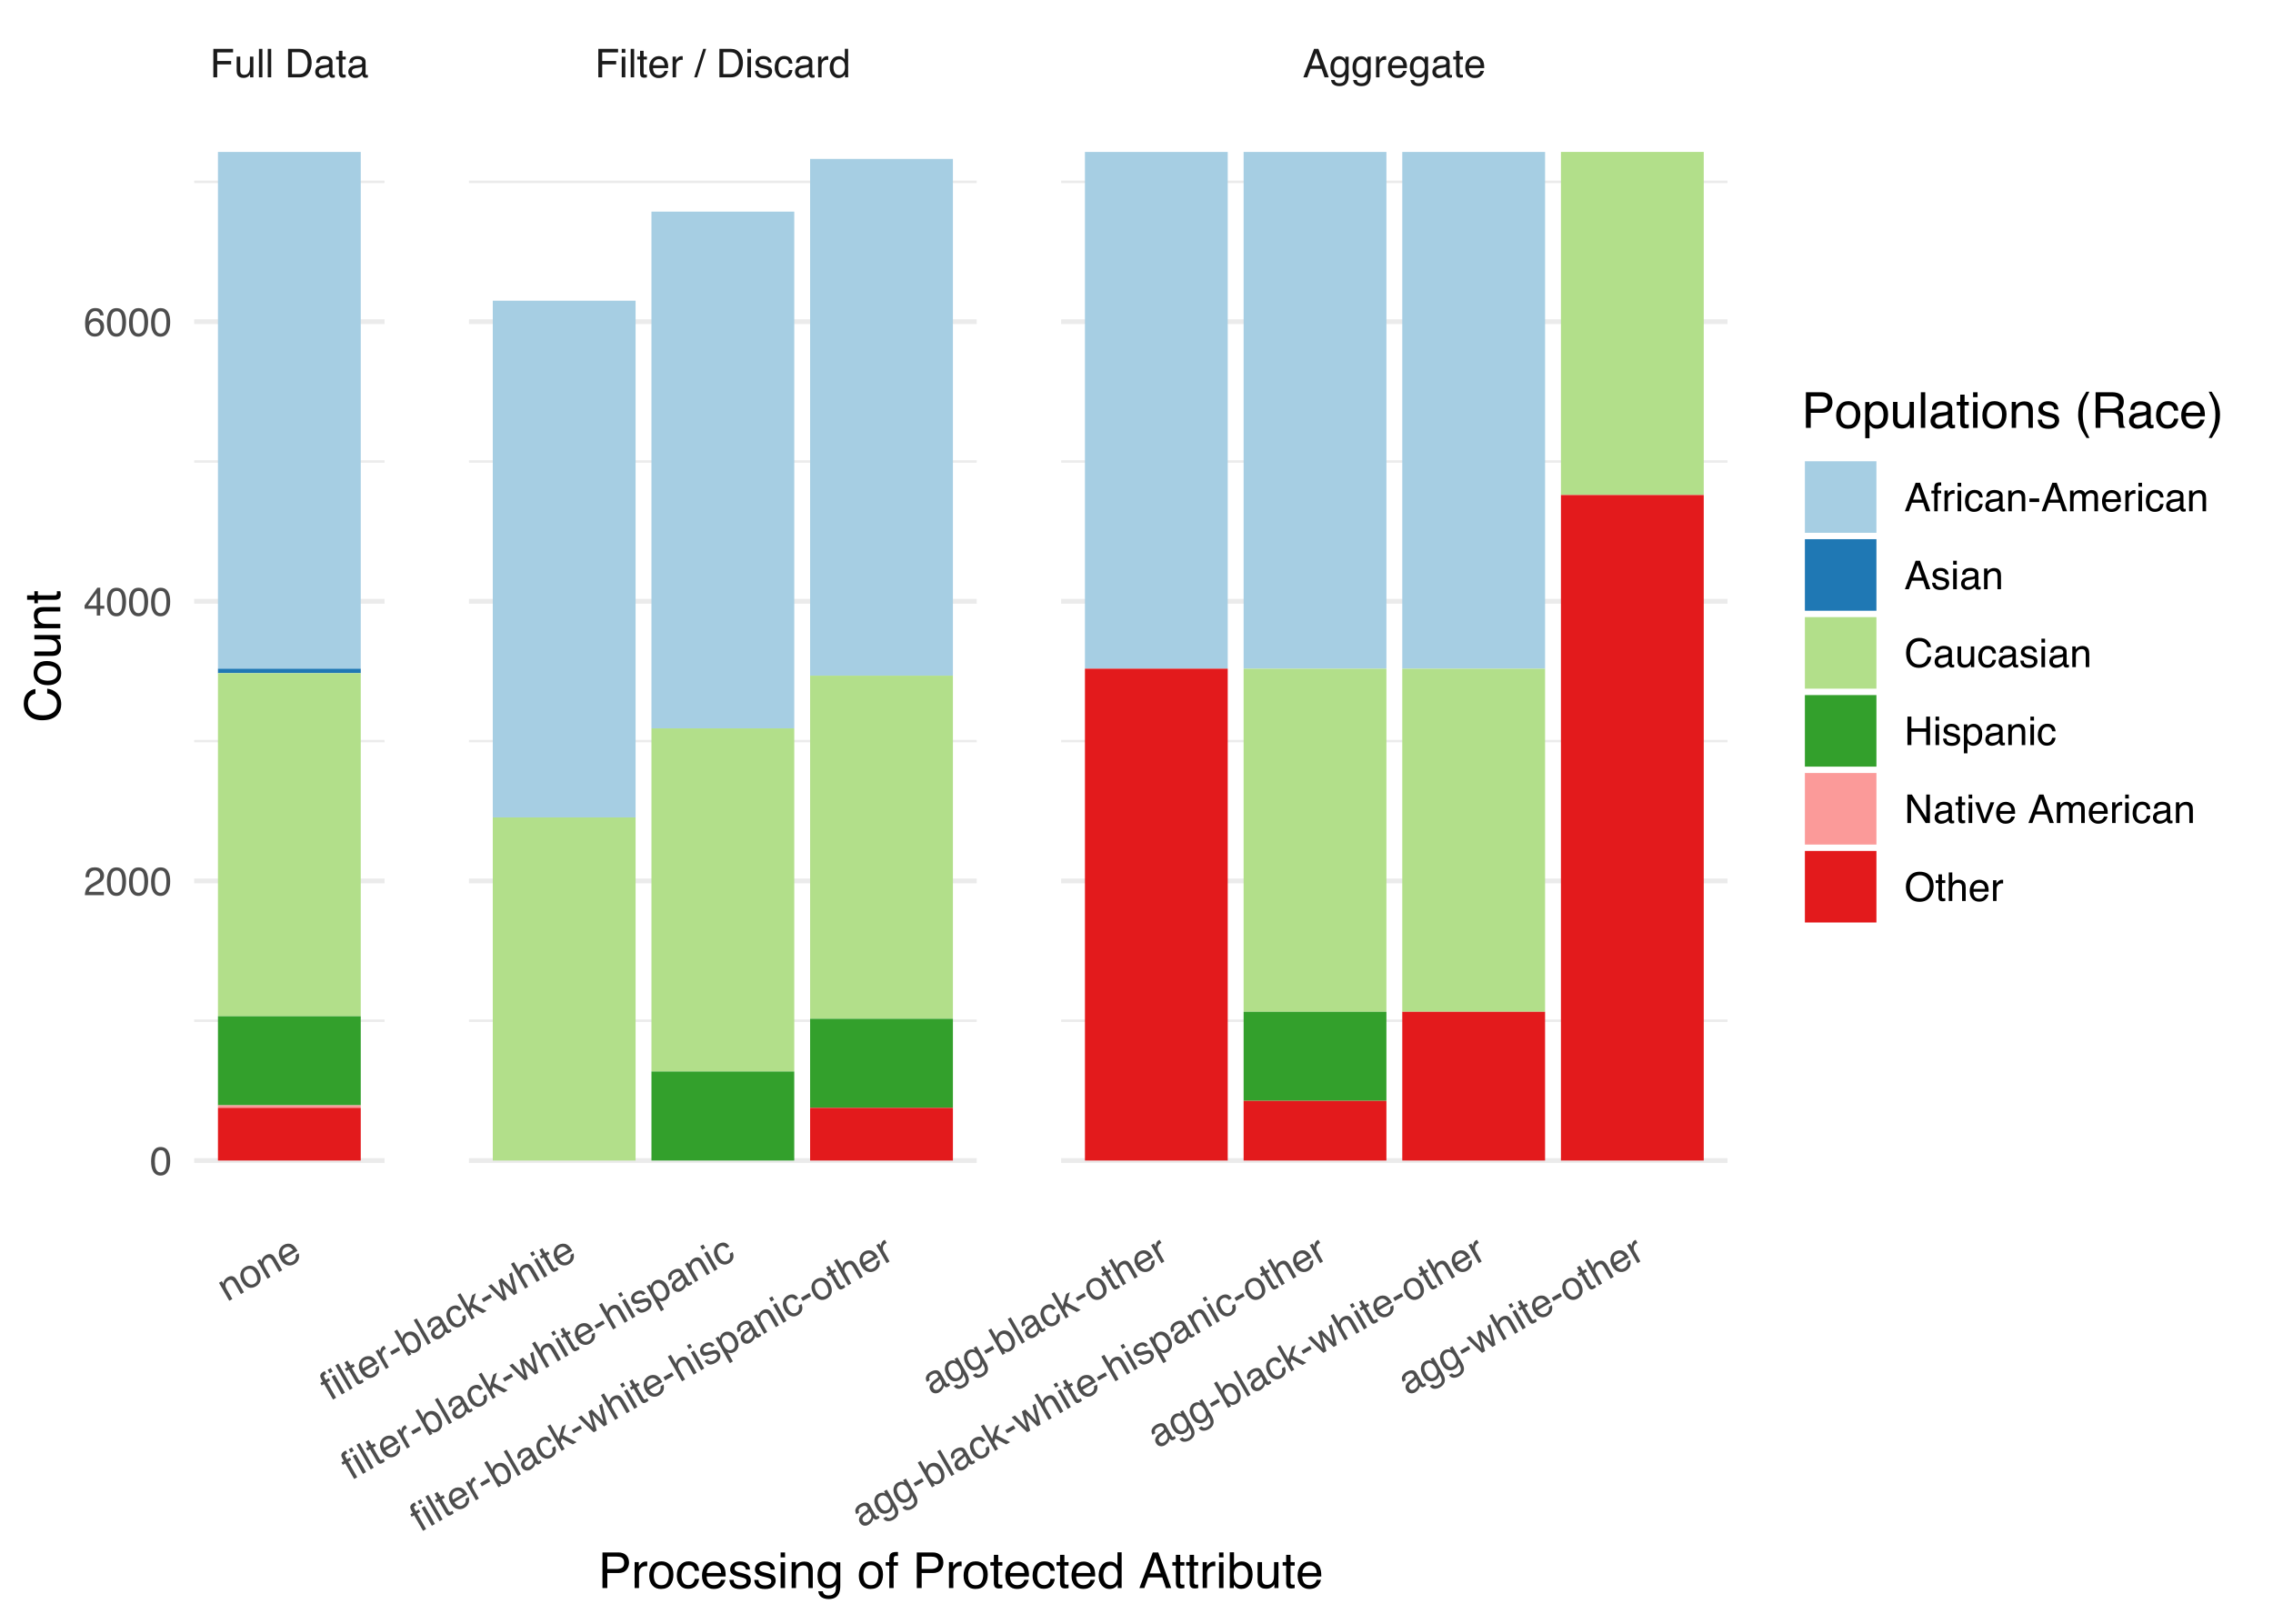 <?xml version="1.0" encoding="UTF-8"?>
<svg xmlns="http://www.w3.org/2000/svg" xmlns:xlink="http://www.w3.org/1999/xlink" width="504pt" height="360pt" viewBox="0 0 504 360" version="1.1">
<defs>
<g>
<symbol overflow="visible" id="glyph0-0">
<path style="stroke:none;" d="M 0.281 0 L 0.281 -6.312 L 5.297 -6.312 L 5.297 0 Z M 4.5 -0.797 L 4.5 -5.516 L 1.078 -5.516 L 1.078 -0.797 Z M 4.5 -0.797 "/>
</symbol>
<symbol overflow="visible" id="glyph0-1">
<path style="stroke:none;" d="M 0.75 -6.312 L 5.125 -6.312 L 5.125 -5.531 L 1.609 -5.531 L 1.609 -3.625 L 4.703 -3.625 L 4.703 -2.875 L 1.609 -2.875 L 1.609 0 L 0.75 0 Z M 0.75 -6.312 "/>
</symbol>
<symbol overflow="visible" id="glyph0-2">
<path style="stroke:none;" d="M 1.344 -4.594 L 1.344 -1.547 C 1.344 -1.305 1.379 -1.113 1.453 -0.969 C 1.586 -0.695 1.844 -0.562 2.219 -0.562 C 2.758 -0.562 3.125 -0.801 3.312 -1.281 C 3.426 -1.539 3.484 -1.895 3.484 -2.344 L 3.484 -4.594 L 4.25 -4.594 L 4.25 0 L 3.516 0 L 3.531 -0.672 C 3.426 -0.504 3.301 -0.359 3.156 -0.234 C 2.863 0.004 2.504 0.125 2.078 0.125 C 1.422 0.125 0.977 -0.094 0.75 -0.531 C 0.613 -0.77 0.547 -1.082 0.547 -1.469 L 0.547 -4.594 Z M 2.406 -4.719 Z M 2.406 -4.719 "/>
</symbol>
<symbol overflow="visible" id="glyph0-3">
<path style="stroke:none;" d="M 0.594 -6.312 L 1.359 -6.312 L 1.359 0 L 0.594 0 Z M 0.594 -6.312 "/>
</symbol>
<symbol overflow="visible" id="glyph0-4">
<path style="stroke:none;" d=""/>
</symbol>
<symbol overflow="visible" id="glyph0-5">
<path style="stroke:none;" d="M 3.094 -0.734 C 3.383 -0.734 3.625 -0.766 3.812 -0.828 C 4.133 -0.93 4.406 -1.145 4.625 -1.469 C 4.789 -1.719 4.91 -2.039 4.984 -2.438 C 5.023 -2.676 5.047 -2.898 5.047 -3.109 C 5.047 -3.891 4.891 -4.492 4.578 -4.922 C 4.273 -5.359 3.773 -5.578 3.078 -5.578 L 1.562 -5.578 L 1.562 -0.734 Z M 0.703 -6.312 L 3.266 -6.312 C 4.129 -6.312 4.801 -6.004 5.281 -5.391 C 5.707 -4.828 5.922 -4.113 5.922 -3.25 C 5.922 -2.582 5.797 -1.977 5.547 -1.438 C 5.098 -0.477 4.332 0 3.25 0 L 0.703 0 Z M 0.703 -6.312 "/>
</symbol>
<symbol overflow="visible" id="glyph0-6">
<path style="stroke:none;" d="M 1.156 -1.219 C 1.156 -1 1.238 -0.82 1.406 -0.688 C 1.57 -0.562 1.766 -0.5 1.984 -0.5 C 2.254 -0.5 2.52 -0.562 2.781 -0.688 C 3.207 -0.895 3.422 -1.238 3.422 -1.719 L 3.422 -2.344 C 3.328 -2.281 3.203 -2.227 3.047 -2.188 C 2.898 -2.145 2.754 -2.117 2.609 -2.109 L 2.141 -2.047 C 1.867 -2.004 1.66 -1.945 1.516 -1.875 C 1.273 -1.738 1.156 -1.52 1.156 -1.219 Z M 3.031 -2.781 C 3.207 -2.812 3.328 -2.891 3.391 -3.016 C 3.422 -3.078 3.438 -3.176 3.438 -3.312 C 3.438 -3.57 3.344 -3.758 3.156 -3.875 C 2.969 -4 2.703 -4.062 2.359 -4.062 C 1.953 -4.062 1.664 -3.953 1.5 -3.734 C 1.406 -3.609 1.344 -3.43 1.312 -3.203 L 0.594 -3.203 C 0.602 -3.766 0.785 -4.156 1.141 -4.375 C 1.492 -4.602 1.906 -4.719 2.375 -4.719 C 2.914 -4.719 3.352 -4.613 3.688 -4.406 C 4.02 -4.195 4.188 -3.875 4.188 -3.438 L 4.188 -0.797 C 4.188 -0.711 4.203 -0.645 4.234 -0.594 C 4.273 -0.551 4.348 -0.531 4.453 -0.531 C 4.484 -0.531 4.52 -0.531 4.562 -0.531 C 4.602 -0.531 4.648 -0.535 4.703 -0.547 L 4.703 0.016 C 4.578 0.055 4.484 0.078 4.422 0.078 C 4.359 0.086 4.273 0.094 4.172 0.094 C 3.898 0.094 3.707 0 3.594 -0.188 C 3.531 -0.281 3.484 -0.422 3.453 -0.609 C 3.297 -0.398 3.07 -0.219 2.781 -0.062 C 2.488 0.082 2.16 0.156 1.797 0.156 C 1.367 0.156 1.02 0.023 0.75 -0.234 C 0.488 -0.492 0.359 -0.816 0.359 -1.203 C 0.359 -1.629 0.488 -1.957 0.75 -2.188 C 1.02 -2.426 1.367 -2.578 1.797 -2.641 Z M 2.391 -4.719 Z M 2.391 -4.719 "/>
</symbol>
<symbol overflow="visible" id="glyph0-7">
<path style="stroke:none;" d="M 0.719 -5.891 L 1.5 -5.891 L 1.5 -4.594 L 2.234 -4.594 L 2.234 -3.969 L 1.5 -3.969 L 1.5 -0.969 C 1.5 -0.801 1.555 -0.691 1.672 -0.641 C 1.723 -0.609 1.82 -0.594 1.969 -0.594 C 2 -0.594 2.035 -0.594 2.078 -0.594 C 2.129 -0.594 2.18 -0.598 2.234 -0.609 L 2.234 0 C 2.148 0.02 2.055 0.035 1.953 0.047 C 1.859 0.066 1.758 0.078 1.656 0.078 C 1.289 0.078 1.039 -0.016 0.906 -0.203 C 0.781 -0.391 0.719 -0.629 0.719 -0.922 L 0.719 -3.969 L 0.094 -3.969 L 0.094 -4.594 L 0.719 -4.594 Z M 0.719 -5.891 "/>
</symbol>
<symbol overflow="visible" id="glyph0-8">
<path style="stroke:none;" d="M 0.562 -4.578 L 1.359 -4.578 L 1.359 0 L 0.562 0 Z M 0.562 -6.312 L 1.359 -6.312 L 1.359 -5.438 L 0.562 -5.438 Z M 0.562 -6.312 "/>
</symbol>
<symbol overflow="visible" id="glyph0-9">
<path style="stroke:none;" d="M 2.484 -4.703 C 2.805 -4.703 3.117 -4.625 3.422 -4.469 C 3.734 -4.32 3.969 -4.125 4.125 -3.875 C 4.281 -3.645 4.383 -3.375 4.438 -3.062 C 4.488 -2.852 4.516 -2.516 4.516 -2.047 L 1.141 -2.047 C 1.148 -1.586 1.258 -1.211 1.469 -0.922 C 1.676 -0.641 1.992 -0.5 2.422 -0.5 C 2.828 -0.5 3.148 -0.633 3.391 -0.906 C 3.523 -1.062 3.625 -1.238 3.688 -1.438 L 4.453 -1.438 C 4.43 -1.27 4.363 -1.082 4.25 -0.875 C 4.133 -0.664 4.004 -0.5 3.859 -0.375 C 3.629 -0.145 3.344 0.008 3 0.094 C 2.812 0.133 2.598 0.156 2.359 0.156 C 1.785 0.156 1.301 -0.051 0.906 -0.469 C 0.508 -0.883 0.312 -1.469 0.312 -2.219 C 0.312 -2.945 0.508 -3.539 0.906 -4 C 1.312 -4.469 1.836 -4.703 2.484 -4.703 Z M 3.719 -2.672 C 3.688 -3.004 3.613 -3.27 3.5 -3.469 C 3.281 -3.844 2.926 -4.031 2.438 -4.031 C 2.082 -4.031 1.785 -3.898 1.547 -3.641 C 1.305 -3.391 1.176 -3.066 1.156 -2.672 Z M 2.406 -4.719 Z M 2.406 -4.719 "/>
</symbol>
<symbol overflow="visible" id="glyph0-10">
<path style="stroke:none;" d="M 0.594 -4.594 L 1.328 -4.594 L 1.328 -3.812 C 1.379 -3.957 1.523 -4.141 1.766 -4.359 C 2.004 -4.586 2.273 -4.703 2.578 -4.703 C 2.586 -4.703 2.609 -4.695 2.641 -4.688 C 2.68 -4.688 2.742 -4.688 2.828 -4.688 L 2.828 -3.859 C 2.773 -3.867 2.727 -3.875 2.688 -3.875 C 2.656 -3.883 2.617 -3.891 2.578 -3.891 C 2.18 -3.891 1.879 -3.766 1.672 -3.516 C 1.461 -3.266 1.359 -2.973 1.359 -2.641 L 1.359 0 L 0.594 0 Z M 0.594 -4.594 "/>
</symbol>
<symbol overflow="visible" id="glyph0-11">
<path style="stroke:none;" d="M 2 -6.312 L 2.656 -6.312 L 0.656 0 L 0 0 Z M 2 -6.312 "/>
</symbol>
<symbol overflow="visible" id="glyph0-12">
<path style="stroke:none;" d="M 1.031 -1.438 C 1.051 -1.188 1.113 -0.988 1.219 -0.844 C 1.414 -0.602 1.754 -0.484 2.234 -0.484 C 2.516 -0.484 2.766 -0.539 2.984 -0.656 C 3.203 -0.781 3.312 -0.973 3.312 -1.234 C 3.312 -1.43 3.223 -1.582 3.047 -1.688 C 2.941 -1.75 2.723 -1.82 2.391 -1.906 L 1.781 -2.062 C 1.383 -2.164 1.094 -2.273 0.906 -2.391 C 0.57 -2.598 0.406 -2.891 0.406 -3.266 C 0.406 -3.691 0.562 -4.039 0.875 -4.312 C 1.195 -4.582 1.617 -4.719 2.141 -4.719 C 2.836 -4.719 3.336 -4.516 3.641 -4.109 C 3.836 -3.848 3.93 -3.57 3.922 -3.281 L 3.203 -3.281 C 3.18 -3.457 3.117 -3.613 3.016 -3.75 C 2.836 -3.957 2.531 -4.062 2.094 -4.062 C 1.801 -4.062 1.578 -4.004 1.422 -3.891 C 1.273 -3.773 1.203 -3.629 1.203 -3.453 C 1.203 -3.254 1.301 -3.094 1.5 -2.969 C 1.613 -2.895 1.781 -2.832 2 -2.781 L 2.516 -2.656 C 3.066 -2.52 3.438 -2.391 3.625 -2.266 C 3.926 -2.066 4.078 -1.754 4.078 -1.328 C 4.078 -0.922 3.922 -0.566 3.609 -0.266 C 3.305 0.023 2.832 0.172 2.188 0.172 C 1.508 0.172 1.023 0.02 0.734 -0.281 C 0.453 -0.594 0.301 -0.977 0.281 -1.438 Z M 2.172 -4.719 Z M 2.172 -4.719 "/>
</symbol>
<symbol overflow="visible" id="glyph0-13">
<path style="stroke:none;" d="M 2.344 -4.734 C 2.863 -4.734 3.285 -4.609 3.609 -4.359 C 3.93 -4.109 4.125 -3.672 4.188 -3.047 L 3.438 -3.047 C 3.395 -3.336 3.289 -3.578 3.125 -3.766 C 2.957 -3.953 2.695 -4.047 2.344 -4.047 C 1.852 -4.047 1.5 -3.801 1.281 -3.312 C 1.145 -3.008 1.078 -2.629 1.078 -2.172 C 1.078 -1.703 1.172 -1.312 1.359 -1 C 1.555 -0.688 1.867 -0.531 2.297 -0.531 C 2.609 -0.531 2.859 -0.625 3.047 -0.812 C 3.234 -1.008 3.363 -1.281 3.438 -1.625 L 4.188 -1.625 C 4.102 -1.02 3.891 -0.57 3.547 -0.281 C 3.203 0 2.766 0.141 2.234 0.141 C 1.629 0.141 1.145 -0.078 0.781 -0.516 C 0.426 -0.961 0.25 -1.516 0.25 -2.172 C 0.25 -2.984 0.445 -3.613 0.844 -4.062 C 1.238 -4.508 1.738 -4.734 2.344 -4.734 Z M 2.219 -4.719 Z M 2.219 -4.719 "/>
</symbol>
<symbol overflow="visible" id="glyph0-14">
<path style="stroke:none;" d="M 1.062 -2.25 C 1.062 -1.75 1.164 -1.332 1.375 -1 C 1.582 -0.676 1.914 -0.516 2.375 -0.516 C 2.727 -0.516 3.02 -0.664 3.25 -0.969 C 3.488 -1.281 3.609 -1.723 3.609 -2.297 C 3.609 -2.879 3.488 -3.305 3.25 -3.578 C 3.008 -3.859 2.711 -4 2.359 -4 C 1.973 -4 1.66 -3.848 1.422 -3.547 C 1.18 -3.254 1.062 -2.82 1.062 -2.25 Z M 2.219 -4.688 C 2.57 -4.688 2.867 -4.609 3.109 -4.453 C 3.242 -4.367 3.398 -4.219 3.578 -4 L 3.578 -6.328 L 4.312 -6.328 L 4.312 0 L 3.625 0 L 3.625 -0.641 C 3.438 -0.359 3.219 -0.156 2.969 -0.031 C 2.727 0.094 2.453 0.156 2.141 0.156 C 1.617 0.156 1.172 -0.055 0.797 -0.484 C 0.422 -0.91 0.234 -1.484 0.234 -2.203 C 0.234 -2.867 0.406 -3.445 0.75 -3.938 C 1.094 -4.438 1.582 -4.688 2.219 -4.688 Z M 2.219 -4.688 "/>
</symbol>
<symbol overflow="visible" id="glyph0-15">
<path style="stroke:none;" d="M 3.906 -2.578 L 2.953 -5.375 L 1.938 -2.578 Z M 2.5 -6.312 L 3.469 -6.312 L 5.766 0 L 4.828 0 L 4.188 -1.891 L 1.688 -1.891 L 1 0 L 0.125 0 Z M 2.5 -6.312 "/>
</symbol>
<symbol overflow="visible" id="glyph0-16">
<path style="stroke:none;" d="M 2.188 -4.688 C 2.551 -4.688 2.867 -4.598 3.141 -4.422 C 3.285 -4.316 3.43 -4.172 3.578 -3.984 L 3.578 -4.562 L 4.297 -4.562 L 4.297 -0.375 C 4.297 0.207 4.207 0.672 4.031 1.016 C 3.719 1.641 3.113 1.953 2.219 1.953 C 1.727 1.953 1.312 1.836 0.969 1.609 C 0.633 1.391 0.445 1.047 0.406 0.578 L 1.188 0.578 C 1.227 0.773 1.301 0.93 1.406 1.047 C 1.582 1.223 1.859 1.312 2.234 1.312 C 2.828 1.312 3.219 1.098 3.406 0.672 C 3.508 0.43 3.555 -0.004 3.547 -0.641 C 3.391 -0.398 3.203 -0.223 2.984 -0.109 C 2.773 0.004 2.488 0.062 2.125 0.062 C 1.633 0.062 1.203 -0.113 0.828 -0.469 C 0.453 -0.82 0.266 -1.41 0.266 -2.234 C 0.266 -3.004 0.453 -3.602 0.828 -4.031 C 1.203 -4.469 1.656 -4.688 2.188 -4.688 Z M 3.578 -2.312 C 3.578 -2.883 3.457 -3.305 3.219 -3.578 C 2.988 -3.859 2.691 -4 2.328 -4 C 1.785 -4 1.414 -3.742 1.219 -3.234 C 1.113 -2.961 1.062 -2.609 1.062 -2.172 C 1.062 -1.648 1.164 -1.254 1.375 -0.984 C 1.582 -0.711 1.863 -0.578 2.219 -0.578 C 2.77 -0.578 3.16 -0.828 3.391 -1.328 C 3.516 -1.609 3.578 -1.938 3.578 -2.312 Z M 2.281 -4.719 Z M 2.281 -4.719 "/>
</symbol>
<symbol overflow="visible" id="glyph0-17">
<path style="stroke:none;" d="M 2.375 -6.156 C 3.176 -6.156 3.754 -5.828 4.109 -5.172 C 4.379 -4.66 4.516 -3.961 4.516 -3.078 C 4.516 -2.242 4.391 -1.555 4.141 -1.016 C 3.785 -0.223 3.195 0.172 2.375 0.172 C 1.633 0.172 1.082 -0.148 0.719 -0.797 C 0.426 -1.328 0.281 -2.047 0.281 -2.953 C 0.281 -3.648 0.367 -4.25 0.547 -4.75 C 0.879 -5.688 1.488 -6.156 2.375 -6.156 Z M 2.375 -0.531 C 2.77 -0.531 3.086 -0.707 3.328 -1.062 C 3.566 -1.426 3.688 -2.086 3.688 -3.047 C 3.688 -3.754 3.598 -4.332 3.422 -4.781 C 3.254 -5.227 2.922 -5.453 2.422 -5.453 C 1.973 -5.453 1.641 -5.238 1.422 -4.812 C 1.211 -4.383 1.109 -3.754 1.109 -2.922 C 1.109 -2.297 1.176 -1.789 1.312 -1.406 C 1.52 -0.82 1.875 -0.531 2.375 -0.531 Z M 2.375 -0.531 "/>
</symbol>
<symbol overflow="visible" id="glyph0-18">
<path style="stroke:none;" d="M 0.281 0 C 0.301 -0.531 0.406 -0.988 0.594 -1.375 C 0.789 -1.77 1.164 -2.129 1.719 -2.453 L 2.547 -2.922 C 2.91 -3.141 3.164 -3.328 3.312 -3.484 C 3.551 -3.711 3.672 -3.984 3.672 -4.297 C 3.672 -4.648 3.562 -4.93 3.344 -5.141 C 3.133 -5.359 2.848 -5.469 2.484 -5.469 C 1.961 -5.469 1.598 -5.266 1.391 -4.859 C 1.285 -4.648 1.227 -4.352 1.219 -3.969 L 0.422 -3.969 C 0.43 -4.5 0.531 -4.938 0.719 -5.281 C 1.051 -5.875 1.645 -6.172 2.5 -6.172 C 3.195 -6.172 3.707 -5.977 4.031 -5.594 C 4.363 -5.219 4.531 -4.797 4.531 -4.328 C 4.531 -3.836 4.352 -3.414 4 -3.062 C 3.801 -2.863 3.441 -2.617 2.922 -2.328 L 2.344 -2 C 2.062 -1.844 1.836 -1.695 1.672 -1.562 C 1.391 -1.312 1.211 -1.035 1.141 -0.734 L 4.5 -0.734 L 4.5 0 Z M 0.281 0 "/>
</symbol>
<symbol overflow="visible" id="glyph0-19">
<path style="stroke:none;" d="M 2.906 -2.172 L 2.906 -4.969 L 0.938 -2.172 Z M 2.922 0 L 2.922 -1.5 L 0.219 -1.5 L 0.219 -2.266 L 3.047 -6.172 L 3.688 -6.172 L 3.688 -2.172 L 4.594 -2.172 L 4.594 -1.5 L 3.688 -1.5 L 3.688 0 Z M 2.922 0 "/>
</symbol>
<symbol overflow="visible" id="glyph0-20">
<path style="stroke:none;" d="M 2.578 -6.172 C 3.266 -6.172 3.742 -5.992 4.016 -5.641 C 4.285 -5.285 4.422 -4.922 4.422 -4.547 L 3.656 -4.547 C 3.602 -4.785 3.531 -4.973 3.438 -5.109 C 3.25 -5.367 2.961 -5.5 2.578 -5.5 C 2.148 -5.5 1.805 -5.297 1.547 -4.891 C 1.297 -4.492 1.156 -3.926 1.125 -3.188 C 1.301 -3.445 1.523 -3.641 1.797 -3.766 C 2.047 -3.879 2.32 -3.938 2.625 -3.938 C 3.133 -3.938 3.582 -3.77 3.969 -3.438 C 4.352 -3.113 4.547 -2.625 4.547 -1.969 C 4.547 -1.414 4.363 -0.922 4 -0.484 C 3.633 -0.055 3.117 0.156 2.453 0.156 C 1.867 0.156 1.367 -0.062 0.953 -0.5 C 0.535 -0.938 0.328 -1.672 0.328 -2.703 C 0.328 -3.461 0.422 -4.109 0.609 -4.641 C 0.961 -5.66 1.617 -6.172 2.578 -6.172 Z M 2.516 -0.531 C 2.922 -0.531 3.223 -0.664 3.422 -0.938 C 3.629 -1.207 3.734 -1.531 3.734 -1.906 C 3.734 -2.219 3.641 -2.516 3.453 -2.797 C 3.273 -3.086 2.953 -3.234 2.484 -3.234 C 2.148 -3.234 1.859 -3.125 1.609 -2.906 C 1.359 -2.688 1.234 -2.352 1.234 -1.906 C 1.234 -1.52 1.344 -1.191 1.562 -0.922 C 1.789 -0.66 2.109 -0.531 2.516 -0.531 Z M 2.516 -0.531 "/>
</symbol>
<symbol overflow="visible" id="glyph0-21">
<path style="stroke:none;" d="M 0.766 -5.297 C 0.773 -5.617 0.828 -5.852 0.922 -6 C 1.109 -6.27 1.457 -6.406 1.969 -6.406 C 2.02 -6.406 2.07 -6.398 2.125 -6.391 C 2.176 -6.391 2.234 -6.391 2.297 -6.391 L 2.297 -5.672 C 2.211 -5.68 2.156 -5.688 2.125 -5.688 C 2.094 -5.688 2.055 -5.688 2.016 -5.688 C 1.785 -5.688 1.645 -5.625 1.594 -5.5 C 1.551 -5.383 1.531 -5.078 1.531 -4.578 L 2.297 -4.578 L 2.297 -3.969 L 1.531 -3.969 L 1.531 0 L 0.766 0 L 0.766 -3.969 L 0.125 -3.969 L 0.125 -4.578 L 0.766 -4.578 Z M 0.766 -5.297 "/>
</symbol>
<symbol overflow="visible" id="glyph0-22">
<path style="stroke:none;" d="M 0.562 -4.594 L 1.297 -4.594 L 1.297 -3.953 C 1.516 -4.211 1.742 -4.398 1.984 -4.516 C 2.234 -4.641 2.508 -4.703 2.812 -4.703 C 3.457 -4.703 3.895 -4.473 4.125 -4.016 C 4.25 -3.766 4.312 -3.41 4.312 -2.953 L 4.312 0 L 3.531 0 L 3.531 -2.906 C 3.531 -3.176 3.488 -3.398 3.406 -3.578 C 3.27 -3.859 3.02 -4 2.656 -4 C 2.477 -4 2.328 -3.984 2.203 -3.953 C 1.992 -3.891 1.812 -3.766 1.656 -3.578 C 1.52 -3.422 1.43 -3.258 1.391 -3.094 C 1.359 -2.938 1.344 -2.707 1.344 -2.406 L 1.344 0 L 0.562 0 Z M 2.391 -4.719 Z M 2.391 -4.719 "/>
</symbol>
<symbol overflow="visible" id="glyph0-23">
<path style="stroke:none;" d="M 0.359 -2.844 L 2.516 -2.844 L 2.516 -2.047 L 0.359 -2.047 Z M 0.359 -2.844 "/>
</symbol>
<symbol overflow="visible" id="glyph0-24">
<path style="stroke:none;" d="M 0.562 -4.594 L 1.328 -4.594 L 1.328 -3.953 C 1.516 -4.172 1.68 -4.332 1.828 -4.438 C 2.086 -4.613 2.379 -4.703 2.703 -4.703 C 3.066 -4.703 3.359 -4.613 3.578 -4.438 C 3.703 -4.332 3.816 -4.18 3.922 -3.984 C 4.098 -4.223 4.301 -4.398 4.531 -4.516 C 4.758 -4.641 5.02 -4.703 5.312 -4.703 C 5.926 -4.703 6.348 -4.477 6.578 -4.031 C 6.691 -3.789 6.75 -3.469 6.75 -3.062 L 6.75 0 L 5.953 0 L 5.953 -3.203 C 5.953 -3.504 5.875 -3.711 5.719 -3.828 C 5.57 -3.941 5.383 -4 5.156 -4 C 4.852 -4 4.594 -3.895 4.375 -3.688 C 4.156 -3.488 4.047 -3.148 4.047 -2.672 L 4.047 0 L 3.266 0 L 3.266 -3 C 3.266 -3.312 3.227 -3.539 3.156 -3.688 C 3.039 -3.895 2.82 -4 2.5 -4 C 2.207 -4 1.941 -3.883 1.703 -3.656 C 1.461 -3.438 1.344 -3.031 1.344 -2.438 L 1.344 0 L 0.562 0 Z M 0.562 -4.594 "/>
</symbol>
<symbol overflow="visible" id="glyph0-25">
<path style="stroke:none;" d="M 3.328 -6.484 C 4.129 -6.484 4.75 -6.27 5.188 -5.844 C 5.625 -5.426 5.867 -4.953 5.922 -4.422 L 5.094 -4.422 C 5 -4.828 4.812 -5.145 4.531 -5.375 C 4.25 -5.613 3.852 -5.734 3.344 -5.734 C 2.719 -5.734 2.211 -5.516 1.828 -5.078 C 1.453 -4.641 1.266 -3.973 1.266 -3.078 C 1.266 -2.336 1.438 -1.738 1.781 -1.281 C 2.125 -0.82 2.633 -0.594 3.312 -0.594 C 3.945 -0.594 4.43 -0.832 4.766 -1.312 C 4.93 -1.57 5.062 -1.906 5.156 -2.312 L 5.984 -2.312 C 5.91 -1.656 5.664 -1.102 5.25 -0.656 C 4.75 -0.113 4.07 0.156 3.219 0.156 C 2.488 0.156 1.875 -0.062 1.375 -0.5 C 0.719 -1.094 0.391 -2 0.391 -3.219 C 0.391 -4.156 0.633 -4.922 1.125 -5.516 C 1.656 -6.16 2.391 -6.484 3.328 -6.484 Z M 3.156 -6.484 Z M 3.156 -6.484 "/>
</symbol>
<symbol overflow="visible" id="glyph0-26">
<path style="stroke:none;" d="M 0.688 -6.312 L 1.562 -6.312 L 1.562 -3.703 L 4.844 -3.703 L 4.844 -6.312 L 5.703 -6.312 L 5.703 0 L 4.844 0 L 4.844 -2.953 L 1.562 -2.953 L 1.562 0 L 0.688 0 Z M 0.688 -6.312 "/>
</symbol>
<symbol overflow="visible" id="glyph0-27">
<path style="stroke:none;" d="M 2.516 -0.516 C 2.867 -0.516 3.164 -0.664 3.406 -0.969 C 3.645 -1.27 3.766 -1.723 3.766 -2.328 C 3.766 -2.691 3.711 -3.004 3.609 -3.266 C 3.41 -3.773 3.047 -4.031 2.516 -4.031 C 1.973 -4.031 1.602 -3.766 1.406 -3.234 C 1.301 -2.941 1.25 -2.578 1.25 -2.141 C 1.25 -1.785 1.301 -1.484 1.406 -1.234 C 1.602 -0.754 1.973 -0.516 2.516 -0.516 Z M 0.5 -4.578 L 1.266 -4.578 L 1.266 -3.969 C 1.41 -4.176 1.578 -4.336 1.766 -4.453 C 2.023 -4.629 2.332 -4.719 2.688 -4.719 C 3.207 -4.719 3.648 -4.516 4.016 -4.109 C 4.379 -3.711 4.562 -3.145 4.562 -2.406 C 4.562 -1.395 4.297 -0.676 3.766 -0.25 C 3.43 0.02 3.047 0.156 2.609 0.156 C 2.266 0.156 1.973 0.078 1.734 -0.078 C 1.598 -0.16 1.445 -0.305 1.281 -0.516 L 1.281 1.828 L 0.5 1.828 Z M 0.5 -4.578 "/>
</symbol>
<symbol overflow="visible" id="glyph0-28">
<path style="stroke:none;" d="M 0.672 -6.312 L 1.672 -6.312 L 4.859 -1.203 L 4.859 -6.312 L 5.672 -6.312 L 5.672 0 L 4.719 0 L 1.484 -5.109 L 1.484 0 L 0.672 0 Z M 3.125 -6.312 Z M 3.125 -6.312 "/>
</symbol>
<symbol overflow="visible" id="glyph0-29">
<path style="stroke:none;" d="M 0.938 -4.594 L 2.172 -0.859 L 3.453 -4.594 L 4.297 -4.594 L 2.562 0 L 1.75 0 L 0.047 -4.594 Z M 0.938 -4.594 "/>
</symbol>
<symbol overflow="visible" id="glyph0-30">
<path style="stroke:none;" d="M 3.391 -6.484 C 4.504 -6.484 5.332 -6.125 5.875 -5.406 C 6.289 -4.844 6.5 -4.129 6.5 -3.266 C 6.5 -2.316 6.258 -1.535 5.781 -0.922 C 5.219 -0.18 4.414 0.188 3.375 0.188 C 2.406 0.188 1.645 -0.133 1.094 -0.781 C 0.594 -1.395 0.344 -2.176 0.344 -3.125 C 0.344 -3.977 0.555 -4.707 0.984 -5.312 C 1.523 -6.094 2.328 -6.484 3.391 -6.484 Z M 3.484 -0.578 C 4.234 -0.578 4.773 -0.848 5.109 -1.391 C 5.453 -1.93 5.625 -2.551 5.625 -3.25 C 5.625 -3.988 5.426 -4.582 5.031 -5.031 C 4.645 -5.488 4.113 -5.719 3.438 -5.719 C 2.789 -5.719 2.258 -5.492 1.844 -5.047 C 1.438 -4.598 1.234 -3.938 1.234 -3.062 C 1.234 -2.363 1.41 -1.773 1.766 -1.297 C 2.117 -0.816 2.691 -0.578 3.484 -0.578 Z M 3.422 -6.484 Z M 3.422 -6.484 "/>
</symbol>
<symbol overflow="visible" id="glyph0-31">
<path style="stroke:none;" d="M 0.562 -6.328 L 1.344 -6.328 L 1.344 -3.984 C 1.52 -4.211 1.68 -4.375 1.828 -4.469 C 2.078 -4.633 2.391 -4.719 2.766 -4.719 C 3.43 -4.719 3.883 -4.484 4.125 -4.016 C 4.25 -3.754 4.312 -3.398 4.312 -2.953 L 4.312 0 L 3.516 0 L 3.516 -2.906 C 3.516 -3.238 3.473 -3.484 3.391 -3.641 C 3.254 -3.891 2.992 -4.016 2.609 -4.016 C 2.285 -4.016 1.992 -3.906 1.734 -3.688 C 1.473 -3.469 1.344 -3.051 1.344 -2.438 L 1.344 0 L 0.562 0 Z M 0.562 -6.328 "/>
</symbol>
<symbol overflow="visible" id="glyph1-0">
<path style="stroke:none;" d="M 0.25 -0.141 L -2.906 -5.609 L 1.438 -8.109 L 4.594 -2.641 Z M 3.5 -2.938 L 1.141 -7.031 L -1.812 -5.312 L 0.547 -1.219 Z M 3.5 -2.938 "/>
</symbol>
<symbol overflow="visible" id="glyph1-1">
<path style="stroke:none;" d="M -1.812 -4.266 L -1.172 -4.625 L -0.844 -4.062 C -0.789 -4.406 -0.688 -4.688 -0.531 -4.906 C -0.375 -5.133 -0.164 -5.328 0.094 -5.484 C 0.656 -5.805 1.148 -5.828 1.578 -5.547 C 1.805 -5.391 2.035 -5.113 2.266 -4.719 L 3.734 -2.156 L 3.062 -1.766 L 1.609 -4.281 C 1.473 -4.52 1.328 -4.691 1.172 -4.797 C 0.91 -4.973 0.617 -4.973 0.297 -4.797 C 0.141 -4.703 0.02 -4.609 -0.062 -4.516 C -0.207 -4.359 -0.301 -4.16 -0.344 -3.922 C -0.383 -3.711 -0.379 -3.531 -0.328 -3.375 C -0.285 -3.219 -0.191 -3.008 -0.047 -2.75 L 1.156 -0.672 L 0.484 -0.281 Z M -0.297 -5.281 Z M -0.297 -5.281 "/>
</symbol>
<symbol overflow="visible" id="glyph1-2">
<path style="stroke:none;" d="M 1.812 -1.625 C 2.258 -1.883 2.469 -2.227 2.438 -2.656 C 2.414 -3.082 2.285 -3.504 2.047 -3.922 C 1.836 -4.285 1.609 -4.555 1.359 -4.734 C 0.953 -4.984 0.516 -4.977 0.047 -4.719 C -0.359 -4.477 -0.562 -4.145 -0.562 -3.719 C -0.57 -3.301 -0.453 -2.875 -0.203 -2.438 C 0.047 -2.008 0.344 -1.707 0.688 -1.531 C 1.039 -1.363 1.414 -1.395 1.812 -1.625 Z M -0.266 -5.297 C 0.254 -5.598 0.789 -5.68 1.344 -5.547 C 1.895 -5.41 2.363 -5.004 2.75 -4.328 C 3.113 -3.691 3.254 -3.07 3.172 -2.469 C 3.098 -1.863 2.734 -1.375 2.078 -1 C 1.535 -0.688 1 -0.617 0.469 -0.797 C -0.062 -0.984 -0.508 -1.395 -0.875 -2.031 C -1.258 -2.695 -1.395 -3.328 -1.281 -3.922 C -1.164 -4.516 -0.828 -4.973 -0.266 -5.297 Z M -0.297 -5.281 Z M -0.297 -5.281 "/>
</symbol>
<symbol overflow="visible" id="glyph1-3">
<path style="stroke:none;" d="M -0.188 -5.312 C 0.094 -5.477 0.398 -5.57 0.734 -5.594 C 1.078 -5.613 1.379 -5.555 1.641 -5.422 C 1.891 -5.297 2.113 -5.113 2.312 -4.875 C 2.457 -4.707 2.648 -4.422 2.891 -4.016 L -0.031 -2.328 C 0.207 -1.941 0.488 -1.676 0.812 -1.531 C 1.133 -1.395 1.477 -1.43 1.844 -1.641 C 2.195 -1.848 2.41 -2.125 2.484 -2.469 C 2.523 -2.676 2.52 -2.883 2.469 -3.094 L 3.141 -3.469 C 3.203 -3.312 3.234 -3.113 3.234 -2.875 C 3.242 -2.633 3.219 -2.426 3.156 -2.25 C 3.07 -1.938 2.898 -1.66 2.641 -1.422 C 2.504 -1.285 2.332 -1.156 2.125 -1.031 C 1.625 -0.75 1.098 -0.691 0.547 -0.859 C -0.004 -1.023 -0.469 -1.43 -0.844 -2.078 C -1.207 -2.711 -1.328 -3.328 -1.203 -3.922 C -1.086 -4.523 -0.75 -4.988 -0.188 -5.312 Z M 1.891 -4.172 C 1.703 -4.441 1.504 -4.633 1.297 -4.75 C 0.922 -4.957 0.52 -4.941 0.094 -4.703 C -0.207 -4.523 -0.395 -4.266 -0.469 -3.922 C -0.551 -3.586 -0.504 -3.242 -0.328 -2.891 Z M -0.281 -5.297 Z M -0.281 -5.297 "/>
</symbol>
<symbol overflow="visible" id="glyph1-4">
<path style="stroke:none;" d="M -1.984 -4.969 C -2.141 -5.25 -2.211 -5.477 -2.203 -5.656 C -2.172 -5.977 -1.938 -6.27 -1.5 -6.531 C -1.457 -6.551 -1.41 -6.57 -1.359 -6.594 C -1.305 -6.613 -1.254 -6.641 -1.203 -6.672 L -0.844 -6.047 C -0.926 -6.016 -0.977 -5.988 -1 -5.969 C -1.031 -5.957 -1.062 -5.941 -1.094 -5.922 C -1.289 -5.805 -1.379 -5.688 -1.359 -5.562 C -1.336 -5.438 -1.203 -5.16 -0.953 -4.734 L -0.297 -5.109 L 0 -4.578 L -0.656 -4.203 L 1.328 -0.766 L 0.656 -0.375 L -1.328 -3.812 L -1.875 -3.5 L -2.172 -4.031 L -1.625 -4.344 Z M -1.984 -4.969 "/>
</symbol>
<symbol overflow="visible" id="glyph1-5">
<path style="stroke:none;" d="M -1.797 -4.25 L -1.109 -4.641 L 1.172 -0.672 L 0.484 -0.281 Z M -2.672 -5.75 L -1.984 -6.141 L -1.547 -5.375 L -2.234 -4.984 Z M -2.672 -5.75 "/>
</symbol>
<symbol overflow="visible" id="glyph1-6">
<path style="stroke:none;" d="M -2.641 -5.766 L -1.984 -6.141 L 1.172 -0.672 L 0.516 -0.297 Z M -2.641 -5.766 "/>
</symbol>
<symbol overflow="visible" id="glyph1-7">
<path style="stroke:none;" d="M -2.312 -5.453 L -1.641 -5.844 L -1 -4.734 L -0.359 -5.094 L -0.047 -4.547 L -0.688 -4.188 L 0.812 -1.594 C 0.895 -1.445 1.004 -1.379 1.141 -1.391 C 1.191 -1.391 1.281 -1.426 1.406 -1.5 C 1.438 -1.508 1.473 -1.523 1.516 -1.547 C 1.555 -1.578 1.598 -1.609 1.641 -1.641 L 1.938 -1.109 C 1.875 -1.047 1.801 -0.984 1.719 -0.922 C 1.633 -0.867 1.551 -0.816 1.469 -0.766 C 1.145 -0.578 0.883 -0.531 0.688 -0.625 C 0.488 -0.727 0.316 -0.906 0.172 -1.156 L -1.359 -3.797 L -1.906 -3.484 L -2.219 -4.031 L -1.672 -4.344 Z M -2.312 -5.453 "/>
</symbol>
<symbol overflow="visible" id="glyph1-8">
<path style="stroke:none;" d="M -1.781 -4.281 L -1.141 -4.641 L -0.75 -3.953 C -0.781 -4.109 -0.742 -4.344 -0.641 -4.656 C -0.547 -4.977 -0.367 -5.211 -0.109 -5.359 C -0.098 -5.367 -0.078 -5.379 -0.047 -5.391 C -0.016 -5.398 0.035 -5.426 0.109 -5.469 L 0.531 -4.75 C 0.469 -4.738 0.422 -4.723 0.391 -4.703 C 0.359 -4.691 0.328 -4.676 0.297 -4.656 C -0.047 -4.457 -0.242 -4.195 -0.297 -3.875 C -0.359 -3.551 -0.305 -3.242 -0.141 -2.953 L 1.172 -0.672 L 0.516 -0.297 Z M -1.781 -4.281 "/>
</symbol>
<symbol overflow="visible" id="glyph1-9">
<path style="stroke:none;" d="M -1.109 -2.641 L 0.75 -3.719 L 1.156 -3.016 L -0.703 -1.938 Z M -1.109 -2.641 "/>
</symbol>
<symbol overflow="visible" id="glyph1-10">
<path style="stroke:none;" d="M -2.719 -5.734 L -2.062 -6.109 L -0.922 -4.125 C -0.891 -4.395 -0.801 -4.641 -0.656 -4.859 C -0.508 -5.086 -0.32 -5.27 -0.094 -5.406 C 0.406 -5.688 0.91 -5.75 1.422 -5.594 C 1.93 -5.438 2.379 -5.02 2.766 -4.344 C 3.129 -3.719 3.273 -3.109 3.203 -2.516 C 3.129 -1.922 2.82 -1.469 2.281 -1.156 C 1.977 -0.977 1.688 -0.898 1.406 -0.922 C 1.227 -0.941 1.016 -1.008 0.766 -1.125 L 1.062 -0.609 L 0.438 -0.25 Z M 1.906 -1.703 C 2.27 -1.91 2.457 -2.211 2.469 -2.609 C 2.488 -3.004 2.363 -3.438 2.094 -3.906 C 1.852 -4.332 1.562 -4.629 1.219 -4.797 C 0.875 -4.961 0.523 -4.945 0.172 -4.75 C -0.117 -4.57 -0.312 -4.305 -0.406 -3.953 C -0.508 -3.598 -0.41 -3.16 -0.109 -2.641 C 0.109 -2.266 0.328 -1.988 0.547 -1.812 C 0.984 -1.469 1.438 -1.43 1.906 -1.703 Z M 1.906 -1.703 "/>
</symbol>
<symbol overflow="visible" id="glyph1-11">
<path style="stroke:none;" d="M 0.391 -1.641 C 0.504 -1.441 0.664 -1.328 0.875 -1.297 C 1.082 -1.273 1.281 -1.316 1.469 -1.422 C 1.695 -1.555 1.895 -1.742 2.062 -1.984 C 2.332 -2.367 2.348 -2.77 2.109 -3.188 L 1.797 -3.734 C 1.742 -3.641 1.66 -3.535 1.547 -3.422 C 1.441 -3.305 1.332 -3.207 1.219 -3.125 L 0.844 -2.828 C 0.625 -2.66 0.469 -2.508 0.375 -2.375 C 0.238 -2.145 0.242 -1.898 0.391 -1.641 Z M 1.234 -3.922 C 1.379 -4.035 1.445 -4.16 1.438 -4.297 C 1.438 -4.367 1.398 -4.469 1.328 -4.594 C 1.203 -4.812 1.023 -4.926 0.797 -4.938 C 0.566 -4.945 0.305 -4.863 0.016 -4.688 C -0.336 -4.488 -0.531 -4.254 -0.562 -3.984 C -0.582 -3.828 -0.547 -3.645 -0.453 -3.438 L -1.078 -3.078 C -1.348 -3.555 -1.383 -3.984 -1.188 -4.359 C -1 -4.734 -0.703 -5.039 -0.297 -5.281 C 0.172 -5.551 0.598 -5.676 0.984 -5.656 C 1.379 -5.645 1.688 -5.453 1.906 -5.078 L 3.234 -2.781 C 3.273 -2.707 3.32 -2.656 3.375 -2.625 C 3.426 -2.602 3.5 -2.617 3.594 -2.672 C 3.613 -2.691 3.641 -2.711 3.672 -2.734 C 3.711 -2.754 3.758 -2.781 3.812 -2.812 L 4.078 -2.328 C 3.984 -2.234 3.91 -2.164 3.859 -2.125 C 3.816 -2.094 3.75 -2.051 3.656 -2 C 3.426 -1.863 3.211 -1.848 3.016 -1.953 C 2.922 -2.004 2.812 -2.102 2.688 -2.25 C 2.656 -1.988 2.551 -1.719 2.375 -1.438 C 2.195 -1.164 1.953 -0.938 1.641 -0.75 C 1.266 -0.539 0.895 -0.484 0.531 -0.578 C 0.176 -0.672 -0.094 -0.883 -0.281 -1.219 C -0.5 -1.582 -0.551 -1.93 -0.438 -2.266 C -0.32 -2.609 -0.094 -2.91 0.25 -3.172 Z M -0.297 -5.281 Z M -0.297 -5.281 "/>
</symbol>
<symbol overflow="visible" id="glyph1-12">
<path style="stroke:none;" d="M -0.328 -5.266 C 0.117 -5.523 0.547 -5.629 0.953 -5.578 C 1.359 -5.523 1.742 -5.242 2.109 -4.734 L 1.469 -4.359 C 1.281 -4.586 1.066 -4.738 0.828 -4.812 C 0.586 -4.895 0.316 -4.848 0.016 -4.672 C -0.41 -4.422 -0.598 -4.035 -0.547 -3.516 C -0.504 -3.172 -0.367 -2.801 -0.141 -2.406 C 0.086 -2 0.363 -1.707 0.688 -1.531 C 1.008 -1.363 1.352 -1.383 1.719 -1.594 C 1.988 -1.75 2.156 -1.957 2.219 -2.219 C 2.289 -2.477 2.273 -2.781 2.172 -3.125 L 2.812 -3.5 C 3.039 -2.938 3.078 -2.441 2.922 -2.016 C 2.766 -1.598 2.457 -1.254 2 -0.984 C 1.477 -0.68 0.953 -0.633 0.422 -0.844 C -0.109 -1.051 -0.535 -1.438 -0.859 -2 C -1.266 -2.707 -1.406 -3.352 -1.281 -3.938 C -1.164 -4.52 -0.848 -4.961 -0.328 -5.266 Z M -0.438 -5.203 Z M -0.438 -5.203 "/>
</symbol>
<symbol overflow="visible" id="glyph1-13">
<path style="stroke:none;" d="M -2.688 -5.734 L -2.031 -6.109 L -0.188 -2.922 L 0.547 -5.625 L 1.391 -6.109 L 0.734 -3.734 L 3.781 -2.172 L 2.922 -1.688 L 0.516 -2.969 L 0.266 -2.141 L 1.125 -0.641 L 0.469 -0.266 Z M -2.688 -5.734 "/>
</symbol>
<symbol overflow="visible" id="glyph1-14">
<path style="stroke:none;" d="M -1.5 -4.438 L 1.078 -1.75 L 0.047 -5.328 L 0.797 -5.766 L 3.375 -3.094 L 2.406 -6.688 L 3.062 -7.078 L 4.203 -2.422 L 3.5 -2.016 L 0.906 -4.625 L 1.906 -1.094 L 1.219 -0.703 L -2.234 -4.016 Z M -1.5 -4.438 "/>
</symbol>
<symbol overflow="visible" id="glyph1-15">
<path style="stroke:none;" d="M -2.672 -5.766 L -2 -6.156 L -0.828 -4.125 C -0.785 -4.406 -0.727 -4.625 -0.656 -4.781 C -0.52 -5.051 -0.289 -5.281 0.031 -5.469 C 0.613 -5.801 1.129 -5.828 1.578 -5.547 C 1.805 -5.379 2.035 -5.102 2.266 -4.719 L 3.734 -2.156 L 3.047 -1.75 L 1.594 -4.266 C 1.426 -4.555 1.27 -4.75 1.125 -4.844 C 0.883 -5 0.598 -4.977 0.266 -4.781 C -0.016 -4.625 -0.211 -4.383 -0.328 -4.062 C -0.453 -3.738 -0.363 -3.312 -0.062 -2.781 L 1.156 -0.672 L 0.484 -0.281 Z M -2.672 -5.766 "/>
</symbol>
<symbol overflow="visible" id="glyph1-16">
<path style="stroke:none;" d="M 0.172 -1.766 C 0.316 -1.555 0.473 -1.414 0.641 -1.344 C 0.93 -1.227 1.285 -1.289 1.703 -1.531 C 1.941 -1.676 2.125 -1.852 2.25 -2.062 C 2.383 -2.281 2.391 -2.5 2.266 -2.719 C 2.16 -2.895 2.004 -2.984 1.797 -2.984 C 1.672 -2.984 1.441 -2.938 1.109 -2.844 L 0.516 -2.672 C 0.117 -2.566 -0.188 -2.516 -0.406 -2.516 C -0.789 -2.535 -1.078 -2.707 -1.266 -3.031 C -1.484 -3.406 -1.523 -3.785 -1.391 -4.172 C -1.254 -4.566 -0.957 -4.895 -0.5 -5.156 C 0.102 -5.508 0.641 -5.582 1.109 -5.375 C 1.398 -5.25 1.613 -5.055 1.75 -4.797 L 1.141 -4.438 C 1.035 -4.582 0.898 -4.688 0.734 -4.75 C 0.473 -4.844 0.156 -4.781 -0.219 -4.562 C -0.469 -4.414 -0.629 -4.254 -0.703 -4.078 C -0.773 -3.898 -0.766 -3.734 -0.672 -3.578 C -0.578 -3.41 -0.414 -3.328 -0.188 -3.328 C -0.039 -3.305 0.133 -3.332 0.344 -3.406 L 0.844 -3.547 C 1.395 -3.711 1.785 -3.789 2.016 -3.781 C 2.367 -3.75 2.656 -3.551 2.875 -3.188 C 3.07 -2.832 3.109 -2.445 2.984 -2.031 C 2.867 -1.625 2.531 -1.258 1.969 -0.938 C 1.383 -0.594 0.891 -0.484 0.484 -0.609 C 0.086 -0.742 -0.227 -1.004 -0.469 -1.391 Z M -0.484 -5.172 Z M -0.484 -5.172 "/>
</symbol>
<symbol overflow="visible" id="glyph1-17">
<path style="stroke:none;" d="M 1.922 -1.703 C 2.234 -1.879 2.414 -2.156 2.469 -2.531 C 2.531 -2.914 2.41 -3.367 2.109 -3.891 C 1.922 -4.203 1.719 -4.445 1.5 -4.625 C 1.07 -4.969 0.625 -5.004 0.156 -4.734 C -0.312 -4.461 -0.492 -4.051 -0.391 -3.5 C -0.336 -3.195 -0.203 -2.859 0.016 -2.484 C 0.191 -2.172 0.391 -1.93 0.609 -1.766 C 1.016 -1.453 1.453 -1.43 1.922 -1.703 Z M -1.844 -4.219 L -1.188 -4.594 L -0.891 -4.062 C -0.867 -4.312 -0.801 -4.535 -0.688 -4.734 C -0.551 -5.023 -0.332 -5.258 -0.031 -5.438 C 0.414 -5.695 0.898 -5.742 1.422 -5.578 C 1.941 -5.41 2.383 -5.004 2.75 -4.359 C 3.258 -3.484 3.391 -2.727 3.141 -2.094 C 2.984 -1.688 2.719 -1.375 2.344 -1.156 C 2.039 -0.988 1.75 -0.91 1.469 -0.922 C 1.312 -0.93 1.109 -0.988 0.859 -1.094 L 2.016 0.938 L 1.344 1.328 Z M -1.844 -4.219 "/>
</symbol>
<symbol overflow="visible" id="glyph1-18">
<path style="stroke:none;" d="M -0.453 -5.156 C -0.129 -5.332 0.191 -5.41 0.516 -5.391 C 0.691 -5.367 0.891 -5.316 1.109 -5.234 L 0.812 -5.734 L 1.438 -6.094 L 3.531 -2.469 C 3.82 -1.957 3.973 -1.516 3.984 -1.141 C 4.023 -0.441 3.66 0.129 2.891 0.578 C 2.461 0.828 2.047 0.938 1.641 0.906 C 1.242 0.883 0.91 0.68 0.641 0.297 L 1.312 -0.094 C 1.445 0.051 1.586 0.148 1.734 0.203 C 1.984 0.273 2.27 0.219 2.594 0.031 C 3.102 -0.27 3.332 -0.656 3.281 -1.125 C 3.25 -1.383 3.078 -1.785 2.766 -2.328 C 2.742 -2.047 2.664 -1.801 2.531 -1.594 C 2.406 -1.383 2.188 -1.191 1.875 -1.016 C 1.445 -0.766 0.984 -0.695 0.484 -0.812 C -0.016 -0.926 -0.469 -1.344 -0.875 -2.062 C -1.258 -2.727 -1.398 -3.344 -1.297 -3.906 C -1.191 -4.469 -0.91 -4.883 -0.453 -5.156 Z M 1.938 -3.781 C 1.656 -4.281 1.344 -4.594 1 -4.719 C 0.656 -4.844 0.328 -4.812 0.016 -4.625 C -0.453 -4.352 -0.641 -3.945 -0.547 -3.406 C -0.504 -3.125 -0.375 -2.789 -0.156 -2.406 C 0.102 -1.957 0.391 -1.664 0.703 -1.531 C 1.023 -1.406 1.336 -1.43 1.641 -1.609 C 2.117 -1.879 2.332 -2.289 2.281 -2.844 C 2.238 -3.145 2.125 -3.457 1.938 -3.781 Z M -0.391 -5.234 Z M -0.391 -5.234 "/>
</symbol>
<symbol overflow="visible" id="glyph2-0">
<path style="stroke:none;" d="M 0.359 0 L 0.359 -7.891 L 6.625 -7.891 L 6.625 0 Z M 5.625 -0.984 L 5.625 -6.906 L 1.344 -6.906 L 1.344 -0.984 Z M 5.625 -0.984 "/>
</symbol>
<symbol overflow="visible" id="glyph2-1">
<path style="stroke:none;" d="M 0.938 -7.891 L 4.484 -7.891 C 5.191 -7.891 5.758 -7.691 6.188 -7.297 C 6.613 -6.898 6.828 -6.344 6.828 -5.625 C 6.828 -5.008 6.633 -4.473 6.25 -4.016 C 5.875 -3.555 5.285 -3.328 4.484 -3.328 L 2.016 -3.328 L 2.016 0 L 0.938 0 Z M 5.75 -5.625 C 5.75 -6.207 5.535 -6.602 5.109 -6.812 C 4.867 -6.914 4.547 -6.969 4.141 -6.969 L 2.016 -6.969 L 2.016 -4.234 L 4.141 -4.234 C 4.617 -4.234 5.004 -4.332 5.297 -4.531 C 5.598 -4.738 5.75 -5.102 5.75 -5.625 Z M 5.75 -5.625 "/>
</symbol>
<symbol overflow="visible" id="glyph2-2">
<path style="stroke:none;" d="M 0.734 -5.75 L 1.656 -5.75 L 1.656 -4.766 C 1.727 -4.953 1.91 -5.18 2.203 -5.453 C 2.492 -5.734 2.832 -5.875 3.219 -5.875 C 3.238 -5.875 3.27 -5.875 3.312 -5.875 C 3.352 -5.875 3.426 -5.867 3.531 -5.859 L 3.531 -4.828 C 3.477 -4.836 3.426 -4.844 3.375 -4.844 C 3.32 -4.852 3.27 -4.859 3.219 -4.859 C 2.727 -4.859 2.352 -4.703 2.094 -4.391 C 1.832 -4.078 1.703 -3.719 1.703 -3.312 L 1.703 0 L 0.734 0 Z M 0.734 -5.75 "/>
</symbol>
<symbol overflow="visible" id="glyph2-3">
<path style="stroke:none;" d="M 2.984 -0.625 C 3.629 -0.625 4.07 -0.863 4.312 -1.344 C 4.551 -1.832 4.672 -2.375 4.672 -2.969 C 4.672 -3.508 4.582 -3.945 4.406 -4.281 C 4.133 -4.812 3.664 -5.078 3 -5.078 C 2.406 -5.078 1.973 -4.848 1.703 -4.391 C 1.441 -3.941 1.312 -3.398 1.312 -2.766 C 1.312 -2.148 1.441 -1.641 1.703 -1.234 C 1.973 -0.828 2.398 -0.625 2.984 -0.625 Z M 3.031 -5.922 C 3.77 -5.922 4.395 -5.672 4.906 -5.172 C 5.414 -4.68 5.672 -3.957 5.672 -3 C 5.672 -2.07 5.445 -1.305 5 -0.703 C 4.551 -0.098 3.852 0.203 2.906 0.203 C 2.113 0.203 1.484 -0.062 1.016 -0.594 C 0.547 -1.125 0.312 -1.844 0.312 -2.75 C 0.312 -3.719 0.555 -4.488 1.047 -5.062 C 1.535 -5.633 2.195 -5.922 3.031 -5.922 Z M 3 -5.891 Z M 3 -5.891 "/>
</symbol>
<symbol overflow="visible" id="glyph2-4">
<path style="stroke:none;" d="M 2.922 -5.922 C 3.578 -5.922 4.109 -5.758 4.516 -5.438 C 4.922 -5.125 5.164 -4.582 5.25 -3.812 L 4.297 -3.812 C 4.242 -4.164 4.113 -4.457 3.906 -4.688 C 3.707 -4.926 3.379 -5.047 2.922 -5.047 C 2.305 -5.047 1.867 -4.75 1.609 -4.156 C 1.43 -3.758 1.344 -3.273 1.344 -2.703 C 1.344 -2.129 1.461 -1.645 1.703 -1.25 C 1.953 -0.852 2.336 -0.656 2.859 -0.656 C 3.266 -0.656 3.582 -0.773 3.812 -1.016 C 4.051 -1.266 4.211 -1.602 4.297 -2.031 L 5.25 -2.031 C 5.133 -1.27 4.863 -0.711 4.438 -0.359 C 4.008 -0.004 3.457 0.172 2.781 0.172 C 2.031 0.172 1.43 -0.102 0.984 -0.656 C 0.535 -1.207 0.312 -1.895 0.312 -2.719 C 0.312 -3.727 0.555 -4.516 1.047 -5.078 C 1.535 -5.641 2.16 -5.922 2.922 -5.922 Z M 2.781 -5.891 Z M 2.781 -5.891 "/>
</symbol>
<symbol overflow="visible" id="glyph2-5">
<path style="stroke:none;" d="M 3.109 -5.875 C 3.516 -5.875 3.906 -5.781 4.281 -5.594 C 4.664 -5.406 4.961 -5.156 5.172 -4.844 C 5.359 -4.562 5.484 -4.223 5.547 -3.828 C 5.609 -3.566 5.641 -3.145 5.641 -2.562 L 1.422 -2.562 C 1.441 -1.977 1.578 -1.508 1.828 -1.156 C 2.086 -0.812 2.488 -0.641 3.031 -0.641 C 3.539 -0.641 3.945 -0.805 4.25 -1.141 C 4.414 -1.328 4.535 -1.551 4.609 -1.812 L 5.562 -1.812 C 5.531 -1.594 5.441 -1.352 5.297 -1.094 C 5.16 -0.832 5.004 -0.625 4.828 -0.469 C 4.535 -0.176 4.176 0.02 3.75 0.125 C 3.508 0.176 3.242 0.203 2.953 0.203 C 2.234 0.203 1.625 -0.055 1.125 -0.578 C 0.633 -1.098 0.391 -1.828 0.391 -2.766 C 0.391 -3.691 0.641 -4.441 1.141 -5.016 C 1.641 -5.586 2.297 -5.875 3.109 -5.875 Z M 4.641 -3.328 C 4.609 -3.754 4.52 -4.094 4.375 -4.344 C 4.102 -4.801 3.66 -5.031 3.047 -5.031 C 2.598 -5.031 2.223 -4.867 1.922 -4.547 C 1.629 -4.234 1.473 -3.828 1.453 -3.328 Z M 3.016 -5.891 Z M 3.016 -5.891 "/>
</symbol>
<symbol overflow="visible" id="glyph2-6">
<path style="stroke:none;" d="M 1.281 -1.812 C 1.312 -1.488 1.395 -1.238 1.531 -1.062 C 1.77 -0.75 2.191 -0.594 2.797 -0.594 C 3.148 -0.594 3.461 -0.672 3.734 -0.828 C 4.004 -0.984 4.141 -1.223 4.141 -1.547 C 4.141 -1.797 4.031 -1.984 3.812 -2.109 C 3.676 -2.191 3.398 -2.285 2.984 -2.391 L 2.219 -2.578 C 1.727 -2.703 1.367 -2.836 1.141 -2.984 C 0.723 -3.254 0.516 -3.617 0.516 -4.078 C 0.516 -4.617 0.707 -5.055 1.094 -5.391 C 1.488 -5.734 2.02 -5.906 2.688 -5.906 C 3.551 -5.906 4.176 -5.648 4.562 -5.141 C 4.801 -4.816 4.914 -4.469 4.906 -4.094 L 4 -4.094 C 3.977 -4.312 3.898 -4.508 3.766 -4.688 C 3.547 -4.945 3.16 -5.078 2.609 -5.078 C 2.242 -5.078 1.969 -5.004 1.781 -4.859 C 1.594 -4.723 1.5 -4.539 1.5 -4.312 C 1.5 -4.062 1.625 -3.863 1.875 -3.719 C 2.008 -3.625 2.219 -3.539 2.5 -3.469 L 3.141 -3.312 C 3.836 -3.145 4.301 -2.984 4.531 -2.828 C 4.914 -2.578 5.109 -2.191 5.109 -1.672 C 5.109 -1.148 4.91 -0.703 4.516 -0.328 C 4.129 0.035 3.539 0.219 2.75 0.219 C 1.895 0.219 1.285 0.023 0.922 -0.359 C 0.566 -0.754 0.379 -1.238 0.359 -1.812 Z M 2.719 -5.891 Z M 2.719 -5.891 "/>
</symbol>
<symbol overflow="visible" id="glyph2-7">
<path style="stroke:none;" d="M 0.703 -5.719 L 1.688 -5.719 L 1.688 0 L 0.703 0 Z M 0.703 -7.891 L 1.688 -7.891 L 1.688 -6.797 L 0.703 -6.797 Z M 0.703 -7.891 "/>
</symbol>
<symbol overflow="visible" id="glyph2-8">
<path style="stroke:none;" d="M 0.703 -5.75 L 1.625 -5.75 L 1.625 -4.938 C 1.895 -5.27 2.18 -5.508 2.484 -5.656 C 2.797 -5.801 3.133 -5.875 3.5 -5.875 C 4.32 -5.875 4.875 -5.594 5.156 -5.031 C 5.312 -4.719 5.391 -4.27 5.391 -3.688 L 5.391 0 L 4.422 0 L 4.422 -3.625 C 4.422 -3.977 4.367 -4.258 4.266 -4.469 C 4.086 -4.832 3.773 -5.016 3.328 -5.016 C 3.098 -5.016 2.91 -4.988 2.766 -4.938 C 2.492 -4.863 2.258 -4.707 2.062 -4.469 C 1.906 -4.281 1.801 -4.082 1.75 -3.875 C 1.695 -3.676 1.672 -3.391 1.672 -3.016 L 1.672 0 L 0.703 0 Z M 2.984 -5.891 Z M 2.984 -5.891 "/>
</symbol>
<symbol overflow="visible" id="glyph2-9">
<path style="stroke:none;" d="M 2.734 -5.859 C 3.191 -5.859 3.586 -5.742 3.922 -5.516 C 4.098 -5.391 4.285 -5.207 4.484 -4.969 L 4.484 -5.703 L 5.375 -5.703 L 5.375 -0.469 C 5.375 0.258 5.266 0.836 5.047 1.266 C 4.648 2.047 3.895 2.438 2.781 2.438 C 2.156 2.438 1.629 2.297 1.203 2.016 C 0.785 1.734 0.551 1.301 0.5 0.719 L 1.484 0.719 C 1.535 0.969 1.629 1.164 1.766 1.312 C 1.984 1.531 2.328 1.641 2.797 1.641 C 3.535 1.641 4.02 1.375 4.25 0.844 C 4.383 0.539 4.445 -0.004 4.438 -0.797 C 4.25 -0.504 4.016 -0.285 3.734 -0.141 C 3.461 -0.004 3.109 0.062 2.672 0.062 C 2.047 0.062 1.5 -0.156 1.031 -0.594 C 0.562 -1.031 0.328 -1.758 0.328 -2.781 C 0.328 -3.75 0.562 -4.504 1.031 -5.047 C 1.5 -5.586 2.066 -5.859 2.734 -5.859 Z M 4.484 -2.906 C 4.484 -3.613 4.332 -4.141 4.031 -4.484 C 3.738 -4.828 3.367 -5 2.922 -5 C 2.234 -5 1.766 -4.68 1.516 -4.047 C 1.391 -3.703 1.328 -3.254 1.328 -2.703 C 1.328 -2.055 1.457 -1.562 1.719 -1.219 C 1.977 -0.883 2.332 -0.719 2.781 -0.719 C 3.469 -0.719 3.957 -1.031 4.25 -1.656 C 4.406 -2.008 4.484 -2.426 4.484 -2.906 Z M 2.859 -5.891 Z M 2.859 -5.891 "/>
</symbol>
<symbol overflow="visible" id="glyph2-10">
<path style="stroke:none;" d=""/>
</symbol>
<symbol overflow="visible" id="glyph2-11">
<path style="stroke:none;" d="M 0.953 -6.625 C 0.961 -7.031 1.031 -7.328 1.156 -7.516 C 1.383 -7.836 1.82 -8 2.469 -8 C 2.531 -8 2.594 -8 2.656 -8 C 2.719 -8 2.789 -7.992 2.875 -7.984 L 2.875 -7.094 C 2.77 -7.102 2.695 -7.109 2.656 -7.109 C 2.613 -7.109 2.57 -7.109 2.531 -7.109 C 2.238 -7.109 2.062 -7.031 2 -6.875 C 1.945 -6.727 1.922 -6.344 1.922 -5.719 L 2.875 -5.719 L 2.875 -4.969 L 1.906 -4.969 L 1.906 0 L 0.953 0 L 0.953 -4.969 L 0.156 -4.969 L 0.156 -5.719 L 0.953 -5.719 Z M 0.953 -6.625 "/>
</symbol>
<symbol overflow="visible" id="glyph2-12">
<path style="stroke:none;" d="M 0.906 -7.359 L 1.875 -7.359 L 1.875 -5.75 L 2.797 -5.75 L 2.797 -4.969 L 1.875 -4.969 L 1.875 -1.203 C 1.875 -1.004 1.941 -0.875 2.078 -0.812 C 2.16 -0.77 2.285 -0.75 2.453 -0.75 C 2.504 -0.75 2.555 -0.75 2.609 -0.75 C 2.66 -0.75 2.723 -0.754 2.797 -0.766 L 2.797 0 C 2.68 0.031 2.562 0.051 2.438 0.062 C 2.32 0.082 2.195 0.094 2.062 0.094 C 1.613 0.094 1.305 -0.02 1.141 -0.25 C 0.984 -0.488 0.906 -0.789 0.906 -1.156 L 0.906 -4.969 L 0.125 -4.969 L 0.125 -5.75 L 0.906 -5.75 Z M 0.906 -7.359 "/>
</symbol>
<symbol overflow="visible" id="glyph2-13">
<path style="stroke:none;" d="M 1.328 -2.812 C 1.328 -2.195 1.457 -1.68 1.719 -1.266 C 1.977 -0.848 2.395 -0.641 2.969 -0.641 C 3.414 -0.641 3.781 -0.832 4.062 -1.219 C 4.352 -1.602 4.5 -2.156 4.5 -2.875 C 4.5 -3.602 4.348 -4.141 4.047 -4.484 C 3.754 -4.836 3.391 -5.016 2.953 -5.016 C 2.473 -5.016 2.082 -4.828 1.781 -4.453 C 1.477 -4.078 1.328 -3.531 1.328 -2.812 Z M 2.781 -5.859 C 3.219 -5.859 3.586 -5.766 3.891 -5.578 C 4.055 -5.473 4.25 -5.285 4.469 -5.016 L 4.469 -7.922 L 5.391 -7.922 L 5.391 0 L 4.531 0 L 4.531 -0.797 C 4.301 -0.441 4.031 -0.188 3.719 -0.031 C 3.414 0.125 3.066 0.203 2.672 0.203 C 2.023 0.203 1.469 -0.062 1 -0.594 C 0.531 -1.133 0.297 -1.852 0.297 -2.75 C 0.297 -3.594 0.508 -4.32 0.938 -4.938 C 1.363 -5.551 1.977 -5.859 2.781 -5.859 Z M 2.781 -5.859 "/>
</symbol>
<symbol overflow="visible" id="glyph2-14">
<path style="stroke:none;" d="M 4.891 -3.234 L 3.688 -6.719 L 2.422 -3.234 Z M 3.125 -7.891 L 4.344 -7.891 L 7.203 0 L 6.031 0 L 5.234 -2.359 L 2.109 -2.359 L 1.25 0 L 0.156 0 Z M 3.125 -7.891 "/>
</symbol>
<symbol overflow="visible" id="glyph2-15">
<path style="stroke:none;" d="M 0.641 -7.922 L 1.578 -7.922 L 1.578 -5.047 C 1.785 -5.328 2.035 -5.539 2.328 -5.688 C 2.617 -5.832 2.938 -5.906 3.281 -5.906 C 4 -5.906 4.582 -5.656 5.031 -5.156 C 5.477 -4.664 5.703 -3.941 5.703 -2.984 C 5.703 -2.078 5.477 -1.32 5.031 -0.719 C 4.594 -0.113 3.984 0.188 3.203 0.188 C 2.766 0.188 2.395 0.078 2.094 -0.141 C 1.914 -0.266 1.727 -0.461 1.531 -0.734 L 1.531 0 L 0.641 0 Z M 3.141 -0.672 C 3.672 -0.672 4.062 -0.879 4.312 -1.297 C 4.57 -1.711 4.703 -2.258 4.703 -2.938 C 4.703 -3.539 4.57 -4.039 4.312 -4.438 C 4.062 -4.832 3.68 -5.031 3.172 -5.031 C 2.734 -5.031 2.348 -4.867 2.016 -4.547 C 1.68 -4.223 1.516 -3.688 1.516 -2.938 C 1.516 -2.395 1.582 -1.957 1.719 -1.625 C 1.977 -0.988 2.453 -0.672 3.141 -0.672 Z M 3.141 -0.672 "/>
</symbol>
<symbol overflow="visible" id="glyph2-16">
<path style="stroke:none;" d="M 1.672 -5.75 L 1.672 -1.938 C 1.672 -1.645 1.719 -1.406 1.812 -1.219 C 1.988 -0.875 2.312 -0.703 2.781 -0.703 C 3.445 -0.703 3.906 -1 4.156 -1.594 C 4.281 -1.914 4.344 -2.359 4.344 -2.922 L 4.344 -5.75 L 5.312 -5.75 L 5.312 0 L 4.406 0 L 4.422 -0.844 C 4.297 -0.625 4.141 -0.441 3.953 -0.297 C 3.578 0.004 3.129 0.156 2.609 0.156 C 1.785 0.156 1.223 -0.117 0.922 -0.672 C 0.766 -0.961 0.688 -1.352 0.688 -1.844 L 0.688 -5.75 Z M 3 -5.891 Z M 3 -5.891 "/>
</symbol>
<symbol overflow="visible" id="glyph2-17">
<path style="stroke:none;" d="M 3.141 -0.656 C 3.586 -0.656 3.957 -0.844 4.25 -1.219 C 4.551 -1.594 4.703 -2.156 4.703 -2.906 C 4.703 -3.363 4.641 -3.758 4.516 -4.094 C 4.266 -4.727 3.805 -5.047 3.141 -5.047 C 2.461 -5.047 2.004 -4.711 1.766 -4.047 C 1.629 -3.68 1.562 -3.223 1.562 -2.672 C 1.562 -2.234 1.629 -1.859 1.766 -1.547 C 2.016 -0.953 2.473 -0.656 3.141 -0.656 Z M 0.641 -5.719 L 1.578 -5.719 L 1.578 -4.969 C 1.766 -5.227 1.973 -5.426 2.203 -5.562 C 2.535 -5.781 2.922 -5.891 3.359 -5.891 C 4.004 -5.891 4.555 -5.641 5.016 -5.141 C 5.473 -4.641 5.703 -3.926 5.703 -3 C 5.703 -1.75 5.375 -0.852 4.719 -0.312 C 4.301 0.02 3.816 0.188 3.266 0.188 C 2.828 0.188 2.461 0.094 2.172 -0.094 C 2.004 -0.195 1.812 -0.379 1.594 -0.641 L 1.594 2.297 L 0.641 2.297 Z M 0.641 -5.719 "/>
</symbol>
<symbol overflow="visible" id="glyph2-18">
<path style="stroke:none;" d="M 0.734 -7.891 L 1.703 -7.891 L 1.703 0 L 0.734 0 Z M 0.734 -7.891 "/>
</symbol>
<symbol overflow="visible" id="glyph2-19">
<path style="stroke:none;" d="M 1.453 -1.531 C 1.453 -1.25 1.551 -1.023 1.75 -0.859 C 1.957 -0.703 2.203 -0.625 2.484 -0.625 C 2.816 -0.625 3.145 -0.703 3.469 -0.859 C 4.008 -1.117 4.281 -1.551 4.281 -2.156 L 4.281 -2.922 C 4.156 -2.848 4 -2.785 3.812 -2.734 C 3.633 -2.691 3.453 -2.656 3.266 -2.625 L 2.688 -2.562 C 2.332 -2.508 2.066 -2.438 1.891 -2.344 C 1.598 -2.164 1.453 -1.895 1.453 -1.531 Z M 3.797 -3.484 C 4.016 -3.516 4.16 -3.609 4.234 -3.766 C 4.273 -3.848 4.297 -3.973 4.297 -4.141 C 4.297 -4.461 4.176 -4.695 3.938 -4.844 C 3.707 -5 3.375 -5.078 2.938 -5.078 C 2.438 -5.078 2.082 -4.941 1.875 -4.672 C 1.75 -4.516 1.672 -4.289 1.641 -4 L 0.734 -4 C 0.754 -4.707 0.984 -5.195 1.422 -5.469 C 1.867 -5.75 2.383 -5.891 2.969 -5.891 C 3.645 -5.891 4.191 -5.758 4.609 -5.5 C 5.035 -5.25 5.25 -4.848 5.25 -4.297 L 5.25 -0.984 C 5.25 -0.891 5.266 -0.812 5.297 -0.75 C 5.336 -0.688 5.426 -0.656 5.562 -0.656 C 5.602 -0.656 5.648 -0.656 5.703 -0.656 C 5.766 -0.664 5.82 -0.676 5.875 -0.688 L 5.875 0.031 C 5.727 0.07 5.613 0.098 5.531 0.109 C 5.457 0.117 5.352 0.125 5.219 0.125 C 4.883 0.125 4.641 0.004 4.484 -0.234 C 4.41 -0.359 4.359 -0.535 4.328 -0.766 C 4.129 -0.504 3.844 -0.281 3.469 -0.094 C 3.102 0.094 2.695 0.188 2.25 0.188 C 1.719 0.188 1.281 0.023 0.938 -0.297 C 0.602 -0.617 0.438 -1.023 0.438 -1.516 C 0.438 -2.047 0.602 -2.457 0.938 -2.75 C 1.27 -3.039 1.707 -3.223 2.25 -3.297 Z M 2.984 -5.891 Z M 2.984 -5.891 "/>
</symbol>
<symbol overflow="visible" id="glyph2-20">
<path style="stroke:none;" d="M 3.25 -8.016 C 2.688 -6.922 2.32 -6.117 2.156 -5.609 C 1.906 -4.828 1.781 -3.922 1.781 -2.891 C 1.781 -1.848 1.926 -0.898 2.219 -0.047 C 2.395 0.484 2.742 1.25 3.266 2.25 L 2.625 2.25 C 2.102 1.426 1.781 0.898 1.656 0.672 C 1.531 0.453 1.391 0.148 1.234 -0.234 C 1.035 -0.766 0.898 -1.332 0.828 -1.938 C 0.785 -2.25 0.766 -2.547 0.766 -2.828 C 0.766 -3.891 0.93 -4.832 1.266 -5.656 C 1.473 -6.188 1.91 -6.973 2.578 -8.016 Z M 3.25 -8.016 "/>
</symbol>
<symbol overflow="visible" id="glyph2-21">
<path style="stroke:none;" d="M 4.5 -4.281 C 5.008 -4.281 5.41 -4.379 5.703 -4.578 C 5.992 -4.773 6.141 -5.133 6.141 -5.656 C 6.141 -6.219 5.93 -6.602 5.516 -6.812 C 5.297 -6.914 5.004 -6.969 4.641 -6.969 L 2.031 -6.969 L 2.031 -4.281 Z M 0.969 -7.891 L 4.625 -7.891 C 5.219 -7.891 5.711 -7.801 6.109 -7.625 C 6.848 -7.289 7.219 -6.672 7.219 -5.766 C 7.219 -5.285 7.117 -4.895 6.922 -4.594 C 6.734 -4.301 6.461 -4.062 6.109 -3.875 C 6.41 -3.75 6.641 -3.582 6.797 -3.375 C 6.953 -3.176 7.039 -2.848 7.062 -2.391 L 7.094 -1.328 C 7.102 -1.023 7.129 -0.801 7.172 -0.656 C 7.234 -0.406 7.348 -0.242 7.516 -0.172 L 7.516 0 L 6.203 0 C 6.172 -0.07 6.145 -0.16 6.125 -0.266 C 6.102 -0.367 6.082 -0.578 6.062 -0.891 L 6 -2.203 C 5.977 -2.711 5.789 -3.055 5.438 -3.234 C 5.227 -3.336 4.906 -3.391 4.469 -3.391 L 2.031 -3.391 L 2.031 0 L 0.969 0 Z M 0.969 -7.891 "/>
</symbol>
<symbol overflow="visible" id="glyph2-22">
<path style="stroke:none;" d="M 0.375 2.25 C 0.945 1.133 1.316 0.32 1.484 -0.188 C 1.734 -0.957 1.859 -1.859 1.859 -2.891 C 1.859 -3.922 1.711 -4.867 1.422 -5.734 C 1.242 -6.266 0.891 -7.023 0.359 -8.016 L 1.016 -8.016 C 1.566 -7.141 1.898 -6.598 2.016 -6.391 C 2.129 -6.18 2.254 -5.895 2.391 -5.531 C 2.566 -5.082 2.691 -4.641 2.766 -4.203 C 2.836 -3.773 2.875 -3.359 2.875 -2.953 C 2.875 -1.891 2.707 -0.941 2.375 -0.109 C 2.156 0.422 1.711 1.207 1.047 2.25 Z M 0.375 2.25 "/>
</symbol>
<symbol overflow="visible" id="glyph3-0">
<path style="stroke:none;" d="M 0 -0.359 L -7.891 -0.359 L -7.891 -6.625 L 0 -6.625 Z M -0.984 -5.625 L -6.906 -5.625 L -6.906 -1.344 L -0.984 -1.344 Z M -0.984 -5.625 "/>
</symbol>
<symbol overflow="visible" id="glyph3-1">
<path style="stroke:none;" d="M -8.109 -4.156 C -8.109 -5.156 -7.844 -5.93 -7.312 -6.484 C -6.789 -7.035 -6.191 -7.344 -5.516 -7.406 L -5.516 -6.359 C -6.023 -6.242 -6.426 -6.008 -6.719 -5.656 C -7.02 -5.301 -7.172 -4.805 -7.172 -4.172 C -7.172 -3.398 -6.895 -2.773 -6.344 -2.297 C -5.801 -1.816 -4.969 -1.578 -3.844 -1.578 C -2.914 -1.578 -2.164 -1.789 -1.594 -2.219 C -1.02 -2.656 -0.734 -3.301 -0.734 -4.156 C -0.734 -4.938 -1.035 -5.535 -1.641 -5.953 C -1.961 -6.172 -2.383 -6.332 -2.906 -6.438 L -2.906 -7.484 C -2.07 -7.391 -1.375 -7.082 -0.812 -6.562 C -0.133 -5.938 0.203 -5.086 0.203 -4.016 C 0.203 -3.098 -0.07 -2.332 -0.625 -1.719 C -1.363 -0.895 -2.5 -0.484 -4.031 -0.484 C -5.195 -0.484 -6.148 -0.789 -6.891 -1.406 C -7.703 -2.07 -8.109 -2.988 -8.109 -4.156 Z M -8.109 -3.953 Z M -8.109 -3.953 "/>
</symbol>
<symbol overflow="visible" id="glyph3-2">
<path style="stroke:none;" d="M -0.625 -2.984 C -0.625 -3.629 -0.863 -4.07 -1.344 -4.312 C -1.832 -4.551 -2.375 -4.672 -2.969 -4.672 C -3.508 -4.672 -3.945 -4.582 -4.281 -4.406 C -4.812 -4.133 -5.078 -3.664 -5.078 -3 C -5.078 -2.406 -4.848 -1.973 -4.391 -1.703 C -3.941 -1.441 -3.398 -1.312 -2.766 -1.312 C -2.148 -1.312 -1.641 -1.441 -1.234 -1.703 C -0.828 -1.973 -0.625 -2.398 -0.625 -2.984 Z M -5.922 -3.031 C -5.922 -3.77 -5.672 -4.395 -5.172 -4.906 C -4.68 -5.414 -3.957 -5.672 -3 -5.672 C -2.07 -5.672 -1.305 -5.445 -0.703 -5 C -0.098 -4.551 0.203 -3.852 0.203 -2.906 C 0.203 -2.113 -0.062 -1.484 -0.594 -1.016 C -1.125 -0.547 -1.844 -0.312 -2.75 -0.312 C -3.719 -0.312 -4.488 -0.555 -5.062 -1.047 C -5.633 -1.535 -5.922 -2.195 -5.922 -3.031 Z M -5.891 -3 Z M -5.891 -3 "/>
</symbol>
<symbol overflow="visible" id="glyph3-3">
<path style="stroke:none;" d="M -5.75 -1.672 L -1.938 -1.672 C -1.645 -1.672 -1.406 -1.719 -1.219 -1.812 C -0.875 -1.988 -0.703 -2.312 -0.703 -2.781 C -0.703 -3.445 -1 -3.906 -1.594 -4.156 C -1.914 -4.281 -2.359 -4.344 -2.922 -4.344 L -5.75 -4.344 L -5.75 -5.312 L 0 -5.312 L 0 -4.406 L -0.844 -4.422 C -0.625 -4.297 -0.441 -4.141 -0.297 -3.953 C 0.004 -3.578 0.156 -3.129 0.156 -2.609 C 0.156 -1.785 -0.117 -1.223 -0.672 -0.922 C -0.961 -0.766 -1.352 -0.688 -1.844 -0.688 L -5.75 -0.688 Z M -5.891 -3 Z M -5.891 -3 "/>
</symbol>
<symbol overflow="visible" id="glyph3-4">
<path style="stroke:none;" d="M -5.75 -0.703 L -5.75 -1.625 L -4.938 -1.625 C -5.27 -1.895 -5.508 -2.18 -5.656 -2.484 C -5.801 -2.797 -5.875 -3.133 -5.875 -3.5 C -5.875 -4.32 -5.594 -4.875 -5.031 -5.156 C -4.719 -5.312 -4.27 -5.391 -3.688 -5.391 L 0 -5.391 L 0 -4.422 L -3.625 -4.422 C -3.977 -4.422 -4.258 -4.367 -4.469 -4.266 C -4.832 -4.086 -5.016 -3.773 -5.016 -3.328 C -5.016 -3.098 -4.988 -2.91 -4.938 -2.766 C -4.863 -2.492 -4.707 -2.258 -4.469 -2.062 C -4.281 -1.906 -4.082 -1.801 -3.875 -1.75 C -3.676 -1.695 -3.391 -1.672 -3.016 -1.672 L 0 -1.672 L 0 -0.703 Z M -5.891 -2.984 Z M -5.891 -2.984 "/>
</symbol>
<symbol overflow="visible" id="glyph3-5">
<path style="stroke:none;" d="M -7.359 -0.906 L -7.359 -1.875 L -5.75 -1.875 L -5.75 -2.797 L -4.969 -2.797 L -4.969 -1.875 L -1.203 -1.875 C -1.004 -1.875 -0.875 -1.941 -0.812 -2.078 C -0.77 -2.16 -0.75 -2.285 -0.75 -2.453 C -0.75 -2.504 -0.75 -2.555 -0.75 -2.609 C -0.75 -2.66 -0.754 -2.723 -0.766 -2.797 L 0 -2.797 C 0.031 -2.68 0.051 -2.562 0.062 -2.438 C 0.082 -2.32 0.094 -2.195 0.094 -2.062 C 0.094 -1.613 -0.02 -1.305 -0.25 -1.141 C -0.488 -0.984 -0.789 -0.906 -1.156 -0.906 L -4.969 -0.906 L -4.969 -0.125 L -5.75 -0.125 L -5.75 -0.906 Z M -7.359 -0.906 "/>
</symbol>
</g>
<clipPath id="clip1">
  <path d="M 43.051 226 L 85.27 226 L 85.27 227 L 43.051 227 Z M 43.051 226 "/>
</clipPath>
<clipPath id="clip2">
  <path d="M 43.051 164 L 85.27 164 L 85.27 165 L 43.051 165 Z M 43.051 164 "/>
</clipPath>
<clipPath id="clip3">
  <path d="M 43.051 102 L 85.27 102 L 85.27 103 L 43.051 103 Z M 43.051 102 "/>
</clipPath>
<clipPath id="clip4">
  <path d="M 43.051 40 L 85.27 40 L 85.27 41 L 43.051 41 Z M 43.051 40 "/>
</clipPath>
<clipPath id="clip5">
  <path d="M 43.051 256 L 85.27 256 L 85.27 258 L 43.051 258 Z M 43.051 256 "/>
</clipPath>
<clipPath id="clip6">
  <path d="M 43.051 194 L 85.27 194 L 85.27 196 L 43.051 196 Z M 43.051 194 "/>
</clipPath>
<clipPath id="clip7">
  <path d="M 43.051 132 L 85.27 132 L 85.27 134 L 43.051 134 Z M 43.051 132 "/>
</clipPath>
<clipPath id="clip8">
  <path d="M 43.051 70 L 85.27 70 L 85.27 72 L 43.051 72 Z M 43.051 70 "/>
</clipPath>
<clipPath id="clip9">
  <path d="M 103.988 226 L 216.57 226 L 216.57 227 L 103.988 227 Z M 103.988 226 "/>
</clipPath>
<clipPath id="clip10">
  <path d="M 103.988 164 L 216.57 164 L 216.57 165 L 103.988 165 Z M 103.988 164 "/>
</clipPath>
<clipPath id="clip11">
  <path d="M 103.988 102 L 216.57 102 L 216.57 103 L 103.988 103 Z M 103.988 102 "/>
</clipPath>
<clipPath id="clip12">
  <path d="M 103.988 40 L 216.57 40 L 216.57 41 L 103.988 41 Z M 103.988 40 "/>
</clipPath>
<clipPath id="clip13">
  <path d="M 103.988 256 L 216.57 256 L 216.57 258 L 103.988 258 Z M 103.988 256 "/>
</clipPath>
<clipPath id="clip14">
  <path d="M 103.988 194 L 216.57 194 L 216.57 196 L 103.988 196 Z M 103.988 194 "/>
</clipPath>
<clipPath id="clip15">
  <path d="M 103.988 132 L 216.57 132 L 216.57 134 L 103.988 134 Z M 103.988 132 "/>
</clipPath>
<clipPath id="clip16">
  <path d="M 103.988 70 L 216.57 70 L 216.57 72 L 103.988 72 Z M 103.988 70 "/>
</clipPath>
<clipPath id="clip17">
  <path d="M 235.289 226 L 383.055 226 L 383.055 227 L 235.289 227 Z M 235.289 226 "/>
</clipPath>
<clipPath id="clip18">
  <path d="M 235.289 164 L 383.055 164 L 383.055 165 L 235.289 165 Z M 235.289 164 "/>
</clipPath>
<clipPath id="clip19">
  <path d="M 235.289 102 L 383.055 102 L 383.055 103 L 235.289 103 Z M 235.289 102 "/>
</clipPath>
<clipPath id="clip20">
  <path d="M 235.289 40 L 383.055 40 L 383.055 41 L 235.289 41 Z M 235.289 40 "/>
</clipPath>
<clipPath id="clip21">
  <path d="M 235.289 256 L 383.055 256 L 383.055 258 L 235.289 258 Z M 235.289 256 "/>
</clipPath>
<clipPath id="clip22">
  <path d="M 235.289 194 L 383.055 194 L 383.055 196 L 235.289 196 Z M 235.289 194 "/>
</clipPath>
<clipPath id="clip23">
  <path d="M 235.289 132 L 383.055 132 L 383.055 134 L 235.289 134 Z M 235.289 132 "/>
</clipPath>
<clipPath id="clip24">
  <path d="M 235.289 70 L 383.055 70 L 383.055 72 L 235.289 72 Z M 235.289 70 "/>
</clipPath>
</defs>
<g id="surface109">
<rect x="0" y="0" width="504" height="360" style="fill:rgb(100%,100%,100%);fill-opacity:1;stroke:none;"/>
<g clip-path="url(#clip1)" clip-rule="nonzero">
<path style="fill:none;stroke-width:0.533;stroke-linecap:butt;stroke-linejoin:round;stroke:rgb(92.157%,92.157%,92.157%);stroke-opacity:1;stroke-miterlimit:10;" d="M 43.051 226.305 L 85.27 226.305 "/>
</g>
<g clip-path="url(#clip2)" clip-rule="nonzero">
<path style="fill:none;stroke-width:0.533;stroke-linecap:butt;stroke-linejoin:round;stroke:rgb(92.157%,92.157%,92.157%);stroke-opacity:1;stroke-miterlimit:10;" d="M 43.051 164.312 L 85.27 164.312 "/>
</g>
<g clip-path="url(#clip3)" clip-rule="nonzero">
<path style="fill:none;stroke-width:0.533;stroke-linecap:butt;stroke-linejoin:round;stroke:rgb(92.157%,92.157%,92.157%);stroke-opacity:1;stroke-miterlimit:10;" d="M 43.051 102.316 L 85.27 102.316 "/>
</g>
<g clip-path="url(#clip4)" clip-rule="nonzero">
<path style="fill:none;stroke-width:0.533;stroke-linecap:butt;stroke-linejoin:round;stroke:rgb(92.157%,92.157%,92.157%);stroke-opacity:1;stroke-miterlimit:10;" d="M 43.051 40.32 L 85.27 40.32 "/>
</g>
<g clip-path="url(#clip5)" clip-rule="nonzero">
<path style="fill:none;stroke-width:1.067;stroke-linecap:butt;stroke-linejoin:round;stroke:rgb(92.157%,92.157%,92.157%);stroke-opacity:1;stroke-miterlimit:10;" d="M 43.051 257.305 L 85.27 257.305 "/>
</g>
<g clip-path="url(#clip6)" clip-rule="nonzero">
<path style="fill:none;stroke-width:1.067;stroke-linecap:butt;stroke-linejoin:round;stroke:rgb(92.157%,92.157%,92.157%);stroke-opacity:1;stroke-miterlimit:10;" d="M 43.051 195.309 L 85.27 195.309 "/>
</g>
<g clip-path="url(#clip7)" clip-rule="nonzero">
<path style="fill:none;stroke-width:1.067;stroke-linecap:butt;stroke-linejoin:round;stroke:rgb(92.157%,92.157%,92.157%);stroke-opacity:1;stroke-miterlimit:10;" d="M 43.051 133.312 L 85.27 133.312 "/>
</g>
<g clip-path="url(#clip8)" clip-rule="nonzero">
<path style="fill:none;stroke-width:1.067;stroke-linecap:butt;stroke-linejoin:round;stroke:rgb(92.157%,92.157%,92.157%);stroke-opacity:1;stroke-miterlimit:10;" d="M 43.051 71.316 L 85.27 71.316 "/>
</g>
<path style=" stroke:none;fill-rule:nonzero;fill:rgb(65.098%,80.784%,89.02%);fill-opacity:1;" d="M 48.328 148.254 L 79.992 148.254 L 79.992 33.688 L 48.328 33.688 Z M 48.328 148.254 "/>
<path style=" stroke:none;fill-rule:nonzero;fill:rgb(12.157%,47.059%,70.588%);fill-opacity:1;" d="M 48.328 149.246 L 79.992 149.246 L 79.992 148.254 L 48.328 148.254 Z M 48.328 149.246 "/>
<path style=" stroke:none;fill-rule:nonzero;fill:rgb(69.804%,87.451%,54.118%);fill-opacity:1;" d="M 48.328 225.312 L 79.992 225.312 L 79.992 149.242 L 48.328 149.242 Z M 48.328 225.312 "/>
<path style=" stroke:none;fill-rule:nonzero;fill:rgb(20%,62.745%,17.255%);fill-opacity:1;" d="M 48.328 245.059 L 79.992 245.059 L 79.992 225.312 L 48.328 225.312 Z M 48.328 245.059 "/>
<path style=" stroke:none;fill-rule:nonzero;fill:rgb(98.431%,60.392%,60%);fill-opacity:1;" d="M 48.328 245.617 L 79.992 245.617 L 79.992 245.059 L 48.328 245.059 Z M 48.328 245.617 "/>
<path style=" stroke:none;fill-rule:nonzero;fill:rgb(89.02%,10.196%,10.98%);fill-opacity:1;" d="M 48.328 257.305 L 79.992 257.305 L 79.992 245.617 L 48.328 245.617 Z M 48.328 257.305 "/>
<g clip-path="url(#clip9)" clip-rule="nonzero">
<path style="fill:none;stroke-width:0.533;stroke-linecap:butt;stroke-linejoin:round;stroke:rgb(92.157%,92.157%,92.157%);stroke-opacity:1;stroke-miterlimit:10;" d="M 103.988 226.305 L 216.57 226.305 "/>
</g>
<g clip-path="url(#clip10)" clip-rule="nonzero">
<path style="fill:none;stroke-width:0.533;stroke-linecap:butt;stroke-linejoin:round;stroke:rgb(92.157%,92.157%,92.157%);stroke-opacity:1;stroke-miterlimit:10;" d="M 103.988 164.312 L 216.57 164.312 "/>
</g>
<g clip-path="url(#clip11)" clip-rule="nonzero">
<path style="fill:none;stroke-width:0.533;stroke-linecap:butt;stroke-linejoin:round;stroke:rgb(92.157%,92.157%,92.157%);stroke-opacity:1;stroke-miterlimit:10;" d="M 103.988 102.316 L 216.57 102.316 "/>
</g>
<g clip-path="url(#clip12)" clip-rule="nonzero">
<path style="fill:none;stroke-width:0.533;stroke-linecap:butt;stroke-linejoin:round;stroke:rgb(92.157%,92.157%,92.157%);stroke-opacity:1;stroke-miterlimit:10;" d="M 103.988 40.32 L 216.57 40.32 "/>
</g>
<g clip-path="url(#clip13)" clip-rule="nonzero">
<path style="fill:none;stroke-width:1.067;stroke-linecap:butt;stroke-linejoin:round;stroke:rgb(92.157%,92.157%,92.157%);stroke-opacity:1;stroke-miterlimit:10;" d="M 103.988 257.305 L 216.57 257.305 "/>
</g>
<g clip-path="url(#clip14)" clip-rule="nonzero">
<path style="fill:none;stroke-width:1.067;stroke-linecap:butt;stroke-linejoin:round;stroke:rgb(92.157%,92.157%,92.157%);stroke-opacity:1;stroke-miterlimit:10;" d="M 103.988 195.309 L 216.57 195.309 "/>
</g>
<g clip-path="url(#clip15)" clip-rule="nonzero">
<path style="fill:none;stroke-width:1.067;stroke-linecap:butt;stroke-linejoin:round;stroke:rgb(92.157%,92.157%,92.157%);stroke-opacity:1;stroke-miterlimit:10;" d="M 103.988 133.312 L 216.57 133.312 "/>
</g>
<g clip-path="url(#clip16)" clip-rule="nonzero">
<path style="fill:none;stroke-width:1.067;stroke-linecap:butt;stroke-linejoin:round;stroke:rgb(92.157%,92.157%,92.157%);stroke-opacity:1;stroke-miterlimit:10;" d="M 103.988 71.316 L 216.57 71.316 "/>
</g>
<path style=" stroke:none;fill-rule:nonzero;fill:rgb(65.098%,80.784%,89.02%);fill-opacity:1;" d="M 109.266 181.234 L 140.93 181.234 L 140.93 66.668 L 109.266 66.668 Z M 109.266 181.234 "/>
<path style=" stroke:none;fill-rule:nonzero;fill:rgb(69.804%,87.451%,54.118%);fill-opacity:1;" d="M 109.266 257.305 L 140.93 257.305 L 140.93 181.234 L 109.266 181.234 Z M 109.266 257.305 "/>
<path style=" stroke:none;fill-rule:nonzero;fill:rgb(65.098%,80.784%,89.02%);fill-opacity:1;" d="M 144.449 161.488 L 176.113 161.488 L 176.113 46.922 L 144.449 46.922 Z M 144.449 161.488 "/>
<path style=" stroke:none;fill-rule:nonzero;fill:rgb(69.804%,87.451%,54.118%);fill-opacity:1;" d="M 144.449 237.559 L 176.113 237.559 L 176.113 161.488 L 144.449 161.488 Z M 144.449 237.559 "/>
<path style=" stroke:none;fill-rule:nonzero;fill:rgb(20%,62.745%,17.255%);fill-opacity:1;" d="M 144.449 257.305 L 176.113 257.305 L 176.113 237.559 L 144.449 237.559 Z M 144.449 257.305 "/>
<path style=" stroke:none;fill-rule:nonzero;fill:rgb(65.098%,80.784%,89.02%);fill-opacity:1;" d="M 179.629 149.805 L 211.293 149.805 L 211.293 35.238 L 179.629 35.238 Z M 179.629 149.805 "/>
<path style=" stroke:none;fill-rule:nonzero;fill:rgb(69.804%,87.451%,54.118%);fill-opacity:1;" d="M 179.629 225.871 L 211.293 225.871 L 211.293 149.801 L 179.629 149.801 Z M 179.629 225.871 "/>
<path style=" stroke:none;fill-rule:nonzero;fill:rgb(20%,62.745%,17.255%);fill-opacity:1;" d="M 179.629 245.617 L 211.293 245.617 L 211.293 225.871 L 179.629 225.871 Z M 179.629 245.617 "/>
<path style=" stroke:none;fill-rule:nonzero;fill:rgb(89.02%,10.196%,10.98%);fill-opacity:1;" d="M 179.629 257.305 L 211.293 257.305 L 211.293 245.617 L 179.629 245.617 Z M 179.629 257.305 "/>
<g clip-path="url(#clip17)" clip-rule="nonzero">
<path style="fill:none;stroke-width:0.533;stroke-linecap:butt;stroke-linejoin:round;stroke:rgb(92.157%,92.157%,92.157%);stroke-opacity:1;stroke-miterlimit:10;" d="M 235.289 226.305 L 383.055 226.305 "/>
</g>
<g clip-path="url(#clip18)" clip-rule="nonzero">
<path style="fill:none;stroke-width:0.533;stroke-linecap:butt;stroke-linejoin:round;stroke:rgb(92.157%,92.157%,92.157%);stroke-opacity:1;stroke-miterlimit:10;" d="M 235.289 164.312 L 383.055 164.312 "/>
</g>
<g clip-path="url(#clip19)" clip-rule="nonzero">
<path style="fill:none;stroke-width:0.533;stroke-linecap:butt;stroke-linejoin:round;stroke:rgb(92.157%,92.157%,92.157%);stroke-opacity:1;stroke-miterlimit:10;" d="M 235.289 102.316 L 383.055 102.316 "/>
</g>
<g clip-path="url(#clip20)" clip-rule="nonzero">
<path style="fill:none;stroke-width:0.533;stroke-linecap:butt;stroke-linejoin:round;stroke:rgb(92.157%,92.157%,92.157%);stroke-opacity:1;stroke-miterlimit:10;" d="M 235.289 40.32 L 383.055 40.32 "/>
</g>
<g clip-path="url(#clip21)" clip-rule="nonzero">
<path style="fill:none;stroke-width:1.067;stroke-linecap:butt;stroke-linejoin:round;stroke:rgb(92.157%,92.157%,92.157%);stroke-opacity:1;stroke-miterlimit:10;" d="M 235.289 257.305 L 383.055 257.305 "/>
</g>
<g clip-path="url(#clip22)" clip-rule="nonzero">
<path style="fill:none;stroke-width:1.067;stroke-linecap:butt;stroke-linejoin:round;stroke:rgb(92.157%,92.157%,92.157%);stroke-opacity:1;stroke-miterlimit:10;" d="M 235.289 195.309 L 383.055 195.309 "/>
</g>
<g clip-path="url(#clip23)" clip-rule="nonzero">
<path style="fill:none;stroke-width:1.067;stroke-linecap:butt;stroke-linejoin:round;stroke:rgb(92.157%,92.157%,92.157%);stroke-opacity:1;stroke-miterlimit:10;" d="M 235.289 133.312 L 383.055 133.312 "/>
</g>
<g clip-path="url(#clip24)" clip-rule="nonzero">
<path style="fill:none;stroke-width:1.067;stroke-linecap:butt;stroke-linejoin:round;stroke:rgb(92.157%,92.157%,92.157%);stroke-opacity:1;stroke-miterlimit:10;" d="M 235.289 71.316 L 383.055 71.316 "/>
</g>
<path style=" stroke:none;fill-rule:nonzero;fill:rgb(69.804%,87.451%,54.118%);fill-opacity:1;" d="M 346.113 109.754 L 377.777 109.754 L 377.777 33.684 L 346.113 33.684 Z M 346.113 109.754 "/>
<path style=" stroke:none;fill-rule:nonzero;fill:rgb(89.02%,10.196%,10.98%);fill-opacity:1;" d="M 346.113 257.305 L 377.777 257.305 L 377.777 109.754 L 346.113 109.754 Z M 346.113 257.305 "/>
<path style=" stroke:none;fill-rule:nonzero;fill:rgb(65.098%,80.784%,89.02%);fill-opacity:1;" d="M 310.93 148.254 L 342.594 148.254 L 342.594 33.688 L 310.93 33.688 Z M 310.93 148.254 "/>
<path style=" stroke:none;fill-rule:nonzero;fill:rgb(69.804%,87.451%,54.118%);fill-opacity:1;" d="M 310.93 224.324 L 342.594 224.324 L 342.594 148.254 L 310.93 148.254 Z M 310.93 224.324 "/>
<path style=" stroke:none;fill-rule:nonzero;fill:rgb(89.02%,10.196%,10.98%);fill-opacity:1;" d="M 310.93 257.305 L 342.594 257.305 L 342.594 224.324 L 310.93 224.324 Z M 310.93 257.305 "/>
<path style=" stroke:none;fill-rule:nonzero;fill:rgb(65.098%,80.784%,89.02%);fill-opacity:1;" d="M 240.566 148.254 L 272.23 148.254 L 272.23 33.688 L 240.566 33.688 Z M 240.566 148.254 "/>
<path style=" stroke:none;fill-rule:nonzero;fill:rgb(89.02%,10.196%,10.98%);fill-opacity:1;" d="M 240.566 257.305 L 272.23 257.305 L 272.23 148.254 L 240.566 148.254 Z M 240.566 257.305 "/>
<path style=" stroke:none;fill-rule:nonzero;fill:rgb(65.098%,80.784%,89.02%);fill-opacity:1;" d="M 275.75 148.254 L 307.414 148.254 L 307.414 33.688 L 275.75 33.688 Z M 275.75 148.254 "/>
<path style=" stroke:none;fill-rule:nonzero;fill:rgb(69.804%,87.451%,54.118%);fill-opacity:1;" d="M 275.75 224.324 L 307.414 224.324 L 307.414 148.254 L 275.75 148.254 Z M 275.75 224.324 "/>
<path style=" stroke:none;fill-rule:nonzero;fill:rgb(20%,62.745%,17.255%);fill-opacity:1;" d="M 275.75 244.066 L 307.414 244.066 L 307.414 224.32 L 275.75 224.32 Z M 275.75 244.066 "/>
<path style=" stroke:none;fill-rule:nonzero;fill:rgb(89.02%,10.196%,10.98%);fill-opacity:1;" d="M 275.75 257.305 L 307.414 257.305 L 307.414 244.07 L 275.75 244.07 Z M 275.75 257.305 "/>
<g style="fill:rgb(10.196%,10.196%,10.196%);fill-opacity:1;">
  <use xlink:href="#glyph0-1" x="46.555" y="17.148"/>
  <use xlink:href="#glyph0-2" x="51.93" y="17.148"/>
  <use xlink:href="#glyph0-3" x="56.824" y="17.148"/>
  <use xlink:href="#glyph0-3" x="58.779" y="17.148"/>
  <use xlink:href="#glyph0-4" x="60.734" y="17.148"/>
  <use xlink:href="#glyph0-5" x="63.179" y="17.148"/>
  <use xlink:href="#glyph0-6" x="69.534" y="17.148"/>
  <use xlink:href="#glyph0-7" x="74.429" y="17.148"/>
  <use xlink:href="#glyph0-6" x="76.873" y="17.148"/>
</g>
<g style="fill:rgb(10.196%,10.196%,10.196%);fill-opacity:1;">
  <use xlink:href="#glyph0-1" x="131.922" y="17.148"/>
  <use xlink:href="#glyph0-8" x="137.297" y="17.148"/>
  <use xlink:href="#glyph0-3" x="139.252" y="17.148"/>
  <use xlink:href="#glyph0-7" x="141.207" y="17.148"/>
  <use xlink:href="#glyph0-9" x="143.652" y="17.148"/>
  <use xlink:href="#glyph0-10" x="148.546" y="17.148"/>
  <use xlink:href="#glyph0-4" x="151.477" y="17.148"/>
  <use xlink:href="#glyph0-11" x="153.922" y="17.148"/>
  <use xlink:href="#glyph0-4" x="156.367" y="17.148"/>
  <use xlink:href="#glyph0-5" x="158.812" y="17.148"/>
  <use xlink:href="#glyph0-8" x="165.167" y="17.148"/>
  <use xlink:href="#glyph0-12" x="167.122" y="17.148"/>
  <use xlink:href="#glyph0-13" x="171.522" y="17.148"/>
  <use xlink:href="#glyph0-6" x="175.922" y="17.148"/>
  <use xlink:href="#glyph0-10" x="180.816" y="17.148"/>
  <use xlink:href="#glyph0-14" x="183.746" y="17.148"/>
</g>
<g style="fill:rgb(10.196%,10.196%,10.196%);fill-opacity:1;">
  <use xlink:href="#glyph0-15" x="288.867" y="17.148"/>
  <use xlink:href="#glyph0-16" x="294.737" y="17.148"/>
  <use xlink:href="#glyph0-16" x="299.631" y="17.148"/>
  <use xlink:href="#glyph0-10" x="304.525" y="17.148"/>
  <use xlink:href="#glyph0-9" x="307.455" y="17.148"/>
  <use xlink:href="#glyph0-16" x="312.35" y="17.148"/>
  <use xlink:href="#glyph0-6" x="317.244" y="17.148"/>
  <use xlink:href="#glyph0-7" x="322.138" y="17.148"/>
  <use xlink:href="#glyph0-9" x="324.583" y="17.148"/>
</g>
<g style="fill:rgb(30.196%,30.196%,30.196%);fill-opacity:1;">
  <use xlink:href="#glyph1-1" x="50.363" y="288.672"/>
  <use xlink:href="#glyph1-2" x="54.602" y="286.225"/>
  <use xlink:href="#glyph1-1" x="58.84" y="283.778"/>
  <use xlink:href="#glyph1-3" x="63.079" y="281.331"/>
</g>
<g style="fill:rgb(30.196%,30.196%,30.196%);fill-opacity:1;">
  <use xlink:href="#glyph1-4" x="73.199" y="310.668"/>
  <use xlink:href="#glyph1-5" x="75.317" y="309.446"/>
  <use xlink:href="#glyph1-6" x="77.01" y="308.468"/>
  <use xlink:href="#glyph1-7" x="78.703" y="307.49"/>
  <use xlink:href="#glyph1-3" x="80.82" y="306.268"/>
  <use xlink:href="#glyph1-8" x="85.059" y="303.821"/>
  <use xlink:href="#glyph1-9" x="87.597" y="302.356"/>
  <use xlink:href="#glyph1-10" x="90.134" y="300.89"/>
  <use xlink:href="#glyph1-6" x="94.373" y="298.443"/>
  <use xlink:href="#glyph1-11" x="96.066" y="297.466"/>
  <use xlink:href="#glyph1-12" x="100.304" y="295.019"/>
  <use xlink:href="#glyph1-13" x="104.115" y="292.819"/>
  <use xlink:href="#glyph1-9" x="107.925" y="290.619"/>
  <use xlink:href="#glyph1-14" x="110.463" y="289.154"/>
  <use xlink:href="#glyph1-15" x="115.967" y="285.976"/>
  <use xlink:href="#glyph1-5" x="120.205" y="283.529"/>
  <use xlink:href="#glyph1-7" x="121.899" y="282.551"/>
  <use xlink:href="#glyph1-3" x="124.016" y="281.329"/>
</g>
<g style="fill:rgb(30.196%,30.196%,30.196%);fill-opacity:1;">
  <use xlink:href="#glyph1-4" x="77.883" y="328.277"/>
  <use xlink:href="#glyph1-5" x="80" y="327.055"/>
  <use xlink:href="#glyph1-6" x="81.693" y="326.077"/>
  <use xlink:href="#glyph1-7" x="83.386" y="325.1"/>
  <use xlink:href="#glyph1-3" x="85.504" y="323.877"/>
  <use xlink:href="#glyph1-8" x="89.742" y="321.43"/>
  <use xlink:href="#glyph1-9" x="92.28" y="319.965"/>
  <use xlink:href="#glyph1-10" x="94.818" y="318.5"/>
  <use xlink:href="#glyph1-6" x="99.056" y="316.053"/>
  <use xlink:href="#glyph1-11" x="100.75" y="315.075"/>
  <use xlink:href="#glyph1-12" x="104.988" y="312.628"/>
  <use xlink:href="#glyph1-13" x="108.799" y="310.428"/>
  <use xlink:href="#glyph1-9" x="112.609" y="308.228"/>
  <use xlink:href="#glyph1-14" x="115.147" y="306.763"/>
  <use xlink:href="#glyph1-15" x="120.651" y="303.585"/>
  <use xlink:href="#glyph1-5" x="124.889" y="301.138"/>
  <use xlink:href="#glyph1-7" x="126.582" y="300.161"/>
  <use xlink:href="#glyph1-3" x="128.7" y="298.938"/>
  <use xlink:href="#glyph1-9" x="132.938" y="296.491"/>
  <use xlink:href="#glyph1-15" x="135.476" y="295.026"/>
  <use xlink:href="#glyph1-5" x="139.714" y="292.579"/>
  <use xlink:href="#glyph1-16" x="141.407" y="291.601"/>
  <use xlink:href="#glyph1-17" x="145.218" y="289.401"/>
  <use xlink:href="#glyph1-11" x="149.456" y="286.954"/>
  <use xlink:href="#glyph1-1" x="153.695" y="284.507"/>
  <use xlink:href="#glyph1-5" x="157.933" y="282.06"/>
  <use xlink:href="#glyph1-12" x="159.626" y="281.083"/>
</g>
<g style="fill:rgb(30.196%,30.196%,30.196%);fill-opacity:1;">
  <use xlink:href="#glyph1-4" x="93.156" y="339.773"/>
  <use xlink:href="#glyph1-5" x="95.274" y="338.551"/>
  <use xlink:href="#glyph1-6" x="96.967" y="337.573"/>
  <use xlink:href="#glyph1-7" x="98.66" y="336.596"/>
  <use xlink:href="#glyph1-3" x="100.777" y="335.373"/>
  <use xlink:href="#glyph1-8" x="105.016" y="332.926"/>
  <use xlink:href="#glyph1-9" x="107.554" y="331.461"/>
  <use xlink:href="#glyph1-10" x="110.091" y="329.996"/>
  <use xlink:href="#glyph1-6" x="114.33" y="327.549"/>
  <use xlink:href="#glyph1-11" x="116.023" y="326.571"/>
  <use xlink:href="#glyph1-12" x="120.261" y="324.124"/>
  <use xlink:href="#glyph1-13" x="124.072" y="321.924"/>
  <use xlink:href="#glyph1-9" x="127.883" y="319.724"/>
  <use xlink:href="#glyph1-14" x="130.42" y="318.259"/>
  <use xlink:href="#glyph1-15" x="135.924" y="315.081"/>
  <use xlink:href="#glyph1-5" x="140.162" y="312.634"/>
  <use xlink:href="#glyph1-7" x="141.856" y="311.657"/>
  <use xlink:href="#glyph1-3" x="143.973" y="310.434"/>
  <use xlink:href="#glyph1-9" x="148.211" y="307.987"/>
  <use xlink:href="#glyph1-15" x="150.749" y="306.522"/>
  <use xlink:href="#glyph1-5" x="154.988" y="304.075"/>
  <use xlink:href="#glyph1-16" x="156.681" y="303.097"/>
  <use xlink:href="#glyph1-17" x="160.491" y="300.897"/>
  <use xlink:href="#glyph1-11" x="164.73" y="298.45"/>
  <use xlink:href="#glyph1-1" x="168.968" y="296.003"/>
  <use xlink:href="#glyph1-5" x="173.207" y="293.556"/>
  <use xlink:href="#glyph1-12" x="174.9" y="292.579"/>
  <use xlink:href="#glyph1-9" x="178.71" y="290.379"/>
  <use xlink:href="#glyph1-2" x="181.248" y="288.913"/>
  <use xlink:href="#glyph1-7" x="185.487" y="286.466"/>
  <use xlink:href="#glyph1-15" x="187.604" y="285.244"/>
  <use xlink:href="#glyph1-3" x="191.843" y="282.797"/>
  <use xlink:href="#glyph1-8" x="196.081" y="280.35"/>
</g>
<g style="fill:rgb(30.196%,30.196%,30.196%);fill-opacity:1;">
  <use xlink:href="#glyph1-11" x="206.602" y="309.453"/>
  <use xlink:href="#glyph1-18" x="210.84" y="307.006"/>
  <use xlink:href="#glyph1-18" x="215.078" y="304.559"/>
  <use xlink:href="#glyph1-9" x="219.317" y="302.112"/>
  <use xlink:href="#glyph1-10" x="221.855" y="300.647"/>
  <use xlink:href="#glyph1-6" x="226.093" y="298.2"/>
  <use xlink:href="#glyph1-11" x="227.786" y="297.222"/>
  <use xlink:href="#glyph1-12" x="232.025" y="294.775"/>
  <use xlink:href="#glyph1-13" x="235.835" y="292.575"/>
  <use xlink:href="#glyph1-9" x="239.646" y="290.375"/>
  <use xlink:href="#glyph1-2" x="242.184" y="288.91"/>
  <use xlink:href="#glyph1-7" x="246.422" y="286.463"/>
  <use xlink:href="#glyph1-15" x="248.54" y="285.24"/>
  <use xlink:href="#glyph1-3" x="252.778" y="282.793"/>
  <use xlink:href="#glyph1-8" x="257.016" y="280.346"/>
</g>
<g style="fill:rgb(30.196%,30.196%,30.196%);fill-opacity:1;">
  <use xlink:href="#glyph1-11" x="190.957" y="338.801"/>
  <use xlink:href="#glyph1-18" x="195.195" y="336.354"/>
  <use xlink:href="#glyph1-18" x="199.434" y="333.907"/>
  <use xlink:href="#glyph1-9" x="203.672" y="331.46"/>
  <use xlink:href="#glyph1-10" x="206.21" y="329.994"/>
  <use xlink:href="#glyph1-6" x="210.449" y="327.547"/>
  <use xlink:href="#glyph1-11" x="212.142" y="326.57"/>
  <use xlink:href="#glyph1-12" x="216.38" y="324.123"/>
  <use xlink:href="#glyph1-13" x="220.191" y="321.923"/>
  <use xlink:href="#glyph1-9" x="224.001" y="319.723"/>
  <use xlink:href="#glyph1-14" x="226.539" y="318.257"/>
  <use xlink:href="#glyph1-15" x="232.043" y="315.08"/>
  <use xlink:href="#glyph1-5" x="236.281" y="312.633"/>
  <use xlink:href="#glyph1-7" x="237.974" y="311.655"/>
  <use xlink:href="#glyph1-3" x="240.092" y="310.433"/>
  <use xlink:href="#glyph1-9" x="244.33" y="307.986"/>
  <use xlink:href="#glyph1-15" x="246.868" y="306.521"/>
  <use xlink:href="#glyph1-5" x="251.107" y="304.073"/>
  <use xlink:href="#glyph1-16" x="252.8" y="303.096"/>
  <use xlink:href="#glyph1-17" x="256.61" y="300.896"/>
  <use xlink:href="#glyph1-11" x="260.849" y="298.449"/>
  <use xlink:href="#glyph1-1" x="265.087" y="296.002"/>
  <use xlink:href="#glyph1-5" x="269.326" y="293.555"/>
  <use xlink:href="#glyph1-12" x="271.019" y="292.577"/>
  <use xlink:href="#glyph1-9" x="274.829" y="290.377"/>
  <use xlink:href="#glyph1-2" x="277.367" y="288.912"/>
  <use xlink:href="#glyph1-7" x="281.606" y="286.465"/>
  <use xlink:href="#glyph1-15" x="283.723" y="285.242"/>
  <use xlink:href="#glyph1-3" x="287.961" y="282.795"/>
  <use xlink:href="#glyph1-8" x="292.2" y="280.348"/>
</g>
<g style="fill:rgb(30.196%,30.196%,30.196%);fill-opacity:1;">
  <use xlink:href="#glyph1-11" x="256.637" y="321.191"/>
  <use xlink:href="#glyph1-18" x="260.875" y="318.744"/>
  <use xlink:href="#glyph1-18" x="265.114" y="316.297"/>
  <use xlink:href="#glyph1-9" x="269.352" y="313.85"/>
  <use xlink:href="#glyph1-10" x="271.89" y="312.385"/>
  <use xlink:href="#glyph1-6" x="276.128" y="309.938"/>
  <use xlink:href="#glyph1-11" x="277.822" y="308.96"/>
  <use xlink:href="#glyph1-12" x="282.06" y="306.513"/>
  <use xlink:href="#glyph1-13" x="285.87" y="304.313"/>
  <use xlink:href="#glyph1-9" x="289.681" y="302.113"/>
  <use xlink:href="#glyph1-14" x="292.219" y="300.648"/>
  <use xlink:href="#glyph1-15" x="297.723" y="297.471"/>
  <use xlink:href="#glyph1-5" x="301.961" y="295.023"/>
  <use xlink:href="#glyph1-7" x="303.654" y="294.046"/>
  <use xlink:href="#glyph1-3" x="305.771" y="292.823"/>
  <use xlink:href="#glyph1-9" x="310.01" y="290.376"/>
  <use xlink:href="#glyph1-2" x="312.548" y="288.911"/>
  <use xlink:href="#glyph1-7" x="316.786" y="286.464"/>
  <use xlink:href="#glyph1-15" x="318.904" y="285.242"/>
  <use xlink:href="#glyph1-3" x="323.142" y="282.795"/>
  <use xlink:href="#glyph1-8" x="327.381" y="280.347"/>
</g>
<g style="fill:rgb(30.196%,30.196%,30.196%);fill-opacity:1;">
  <use xlink:href="#glyph1-11" x="312.148" y="309.453"/>
  <use xlink:href="#glyph1-18" x="316.387" y="307.006"/>
  <use xlink:href="#glyph1-18" x="320.625" y="304.559"/>
  <use xlink:href="#glyph1-9" x="324.864" y="302.112"/>
  <use xlink:href="#glyph1-14" x="327.402" y="300.647"/>
  <use xlink:href="#glyph1-15" x="332.905" y="297.469"/>
  <use xlink:href="#glyph1-5" x="337.144" y="295.022"/>
  <use xlink:href="#glyph1-7" x="338.837" y="294.045"/>
  <use xlink:href="#glyph1-3" x="340.954" y="292.822"/>
  <use xlink:href="#glyph1-9" x="345.193" y="290.375"/>
  <use xlink:href="#glyph1-2" x="347.731" y="288.91"/>
  <use xlink:href="#glyph1-7" x="351.969" y="286.463"/>
  <use xlink:href="#glyph1-15" x="354.086" y="285.24"/>
  <use xlink:href="#glyph1-3" x="358.325" y="282.793"/>
  <use xlink:href="#glyph1-8" x="362.563" y="280.346"/>
</g>
<g style="fill:rgb(30.196%,30.196%,30.196%);fill-opacity:1;">
  <use xlink:href="#glyph0-17" x="33.223" y="260.461"/>
</g>
<g style="fill:rgb(30.196%,30.196%,30.196%);fill-opacity:1;">
  <use xlink:href="#glyph0-18" x="18.539" y="198.465"/>
  <use xlink:href="#glyph0-17" x="23.433" y="198.465"/>
  <use xlink:href="#glyph0-17" x="28.327" y="198.465"/>
  <use xlink:href="#glyph0-17" x="33.221" y="198.465"/>
</g>
<g style="fill:rgb(30.196%,30.196%,30.196%);fill-opacity:1;">
  <use xlink:href="#glyph0-19" x="18.539" y="136.469"/>
  <use xlink:href="#glyph0-17" x="23.433" y="136.469"/>
  <use xlink:href="#glyph0-17" x="28.327" y="136.469"/>
  <use xlink:href="#glyph0-17" x="33.221" y="136.469"/>
</g>
<g style="fill:rgb(30.196%,30.196%,30.196%);fill-opacity:1;">
  <use xlink:href="#glyph0-20" x="18.539" y="74.473"/>
  <use xlink:href="#glyph0-17" x="23.433" y="74.473"/>
  <use xlink:href="#glyph0-17" x="28.327" y="74.473"/>
  <use xlink:href="#glyph0-17" x="33.221" y="74.473"/>
</g>
<g style="fill:rgb(0%,0%,0%);fill-opacity:1;">
  <use xlink:href="#glyph2-1" x="132.648" y="352.086"/>
  <use xlink:href="#glyph2-2" x="139.985" y="352.086"/>
  <use xlink:href="#glyph2-3" x="143.648" y="352.086"/>
  <use xlink:href="#glyph2-4" x="149.766" y="352.086"/>
  <use xlink:href="#glyph2-5" x="155.266" y="352.086"/>
  <use xlink:href="#glyph2-6" x="161.384" y="352.086"/>
  <use xlink:href="#glyph2-6" x="166.884" y="352.086"/>
  <use xlink:href="#glyph2-7" x="172.384" y="352.086"/>
  <use xlink:href="#glyph2-8" x="174.828" y="352.086"/>
  <use xlink:href="#glyph2-9" x="180.945" y="352.086"/>
  <use xlink:href="#glyph2-10" x="187.063" y="352.086"/>
  <use xlink:href="#glyph2-3" x="190.119" y="352.086"/>
  <use xlink:href="#glyph2-11" x="196.237" y="352.086"/>
  <use xlink:href="#glyph2-10" x="199.293" y="352.086"/>
  <use xlink:href="#glyph2-1" x="202.349" y="352.086"/>
  <use xlink:href="#glyph2-2" x="209.686" y="352.086"/>
  <use xlink:href="#glyph2-3" x="213.349" y="352.086"/>
  <use xlink:href="#glyph2-12" x="219.467" y="352.086"/>
  <use xlink:href="#glyph2-5" x="222.523" y="352.086"/>
  <use xlink:href="#glyph2-4" x="228.641" y="352.086"/>
  <use xlink:href="#glyph2-12" x="234.141" y="352.086"/>
  <use xlink:href="#glyph2-5" x="237.197" y="352.086"/>
  <use xlink:href="#glyph2-13" x="243.314" y="352.086"/>
  <use xlink:href="#glyph2-10" x="249.432" y="352.086"/>
  <use xlink:href="#glyph2-14" x="252.488" y="352.086"/>
  <use xlink:href="#glyph2-12" x="259.825" y="352.086"/>
  <use xlink:href="#glyph2-12" x="262.881" y="352.086"/>
  <use xlink:href="#glyph2-2" x="265.938" y="352.086"/>
  <use xlink:href="#glyph2-7" x="269.601" y="352.086"/>
  <use xlink:href="#glyph2-15" x="272.044" y="352.086"/>
  <use xlink:href="#glyph2-16" x="278.162" y="352.086"/>
  <use xlink:href="#glyph2-12" x="284.28" y="352.086"/>
  <use xlink:href="#glyph2-5" x="287.336" y="352.086"/>
</g>
<g style="fill:rgb(0%,0%,0%);fill-opacity:1;">
  <use xlink:href="#glyph3-1" x="13.371" y="160.172"/>
  <use xlink:href="#glyph3-2" x="13.371" y="152.228"/>
  <use xlink:href="#glyph3-3" x="13.371" y="146.11"/>
  <use xlink:href="#glyph3-4" x="13.371" y="139.993"/>
  <use xlink:href="#glyph3-5" x="13.371" y="133.875"/>
</g>
<g style="fill:rgb(0%,0%,0%);fill-opacity:1;">
  <use xlink:href="#glyph2-1" x="399.492" y="94.859"/>
  <use xlink:href="#glyph2-3" x="406.829" y="94.859"/>
  <use xlink:href="#glyph2-17" x="412.947" y="94.859"/>
  <use xlink:href="#glyph2-16" x="419.064" y="94.859"/>
  <use xlink:href="#glyph2-18" x="425.182" y="94.859"/>
  <use xlink:href="#glyph2-19" x="427.626" y="94.859"/>
  <use xlink:href="#glyph2-12" x="433.744" y="94.859"/>
  <use xlink:href="#glyph2-7" x="436.8" y="94.859"/>
  <use xlink:href="#glyph2-3" x="439.244" y="94.859"/>
  <use xlink:href="#glyph2-8" x="445.361" y="94.859"/>
  <use xlink:href="#glyph2-6" x="451.479" y="94.859"/>
  <use xlink:href="#glyph2-10" x="456.979" y="94.859"/>
  <use xlink:href="#glyph2-20" x="460.035" y="94.859"/>
  <use xlink:href="#glyph2-21" x="463.698" y="94.859"/>
  <use xlink:href="#glyph2-19" x="471.642" y="94.859"/>
  <use xlink:href="#glyph2-4" x="477.76" y="94.859"/>
  <use xlink:href="#glyph2-5" x="483.26" y="94.859"/>
  <use xlink:href="#glyph2-22" x="489.377" y="94.859"/>
</g>
<path style=" stroke:none;fill-rule:nonzero;fill:rgb(65.098%,80.784%,89.02%);fill-opacity:1;" d="M 400.203 118.129 L 416.066 118.129 L 416.066 102.266 L 400.203 102.266 Z M 400.203 118.129 "/>
<path style=" stroke:none;fill-rule:nonzero;fill:rgb(12.157%,47.059%,70.588%);fill-opacity:1;" d="M 400.203 135.406 L 416.066 135.406 L 416.066 119.543 L 400.203 119.543 Z M 400.203 135.406 "/>
<path style=" stroke:none;fill-rule:nonzero;fill:rgb(69.804%,87.451%,54.118%);fill-opacity:1;" d="M 400.203 152.688 L 416.066 152.688 L 416.066 136.824 L 400.203 136.824 Z M 400.203 152.688 "/>
<path style=" stroke:none;fill-rule:nonzero;fill:rgb(20%,62.745%,17.255%);fill-opacity:1;" d="M 400.203 169.969 L 416.066 169.969 L 416.066 154.105 L 400.203 154.105 Z M 400.203 169.969 "/>
<path style=" stroke:none;fill-rule:nonzero;fill:rgb(98.431%,60.392%,60%);fill-opacity:1;" d="M 400.203 187.246 L 416.066 187.246 L 416.066 171.383 L 400.203 171.383 Z M 400.203 187.246 "/>
<path style=" stroke:none;fill-rule:nonzero;fill:rgb(89.02%,10.196%,10.98%);fill-opacity:1;" d="M 400.203 204.527 L 416.066 204.527 L 416.066 188.664 L 400.203 188.664 Z M 400.203 204.527 "/>
<g style="fill:rgb(0%,0%,0%);fill-opacity:1;">
  <use xlink:href="#glyph0-15" x="422.254" y="113.352"/>
  <use xlink:href="#glyph0-21" x="428.123" y="113.352"/>
  <use xlink:href="#glyph0-10" x="430.568" y="113.352"/>
  <use xlink:href="#glyph0-8" x="433.499" y="113.352"/>
  <use xlink:href="#glyph0-13" x="435.454" y="113.352"/>
  <use xlink:href="#glyph0-6" x="439.854" y="113.352"/>
  <use xlink:href="#glyph0-22" x="444.748" y="113.352"/>
  <use xlink:href="#glyph0-23" x="449.642" y="113.352"/>
  <use xlink:href="#glyph0-15" x="452.573" y="113.352"/>
  <use xlink:href="#glyph0-24" x="458.442" y="113.352"/>
  <use xlink:href="#glyph0-9" x="465.773" y="113.352"/>
  <use xlink:href="#glyph0-10" x="470.667" y="113.352"/>
  <use xlink:href="#glyph0-8" x="473.597" y="113.352"/>
  <use xlink:href="#glyph0-13" x="475.552" y="113.352"/>
  <use xlink:href="#glyph0-6" x="479.952" y="113.352"/>
  <use xlink:href="#glyph0-22" x="484.846" y="113.352"/>
</g>
<g style="fill:rgb(0%,0%,0%);fill-opacity:1;">
  <use xlink:href="#glyph0-15" x="422.254" y="130.633"/>
  <use xlink:href="#glyph0-12" x="428.123" y="130.633"/>
  <use xlink:href="#glyph0-8" x="432.523" y="130.633"/>
  <use xlink:href="#glyph0-6" x="434.479" y="130.633"/>
  <use xlink:href="#glyph0-22" x="439.373" y="130.633"/>
</g>
<g style="fill:rgb(0%,0%,0%);fill-opacity:1;">
  <use xlink:href="#glyph0-25" x="422.254" y="147.914"/>
  <use xlink:href="#glyph0-6" x="428.609" y="147.914"/>
  <use xlink:href="#glyph0-2" x="433.503" y="147.914"/>
  <use xlink:href="#glyph0-13" x="438.397" y="147.914"/>
  <use xlink:href="#glyph0-6" x="442.797" y="147.914"/>
  <use xlink:href="#glyph0-12" x="447.691" y="147.914"/>
  <use xlink:href="#glyph0-8" x="452.091" y="147.914"/>
  <use xlink:href="#glyph0-6" x="454.046" y="147.914"/>
  <use xlink:href="#glyph0-22" x="458.941" y="147.914"/>
</g>
<g style="fill:rgb(0%,0%,0%);fill-opacity:1;">
  <use xlink:href="#glyph0-26" x="422.254" y="165.191"/>
  <use xlink:href="#glyph0-8" x="428.609" y="165.191"/>
  <use xlink:href="#glyph0-12" x="430.564" y="165.191"/>
  <use xlink:href="#glyph0-27" x="434.964" y="165.191"/>
  <use xlink:href="#glyph0-6" x="439.858" y="165.191"/>
  <use xlink:href="#glyph0-22" x="444.752" y="165.191"/>
  <use xlink:href="#glyph0-8" x="449.646" y="165.191"/>
  <use xlink:href="#glyph0-13" x="451.602" y="165.191"/>
</g>
<g style="fill:rgb(0%,0%,0%);fill-opacity:1;">
  <use xlink:href="#glyph0-28" x="422.254" y="182.473"/>
  <use xlink:href="#glyph0-6" x="428.609" y="182.473"/>
  <use xlink:href="#glyph0-7" x="433.503" y="182.473"/>
  <use xlink:href="#glyph0-8" x="435.948" y="182.473"/>
  <use xlink:href="#glyph0-29" x="437.903" y="182.473"/>
  <use xlink:href="#glyph0-9" x="442.303" y="182.473"/>
  <use xlink:href="#glyph0-4" x="447.197" y="182.473"/>
  <use xlink:href="#glyph0-15" x="449.642" y="182.473"/>
  <use xlink:href="#glyph0-24" x="455.512" y="182.473"/>
  <use xlink:href="#glyph0-9" x="462.842" y="182.473"/>
  <use xlink:href="#glyph0-10" x="467.736" y="182.473"/>
  <use xlink:href="#glyph0-8" x="470.667" y="182.473"/>
  <use xlink:href="#glyph0-13" x="472.622" y="182.473"/>
  <use xlink:href="#glyph0-6" x="477.022" y="182.473"/>
  <use xlink:href="#glyph0-22" x="481.916" y="182.473"/>
</g>
<g style="fill:rgb(0%,0%,0%);fill-opacity:1;">
  <use xlink:href="#glyph0-30" x="422.254" y="199.754"/>
  <use xlink:href="#glyph0-7" x="429.099" y="199.754"/>
  <use xlink:href="#glyph0-31" x="431.544" y="199.754"/>
  <use xlink:href="#glyph0-9" x="436.438" y="199.754"/>
  <use xlink:href="#glyph0-10" x="441.332" y="199.754"/>
</g>
</g>
</svg>
